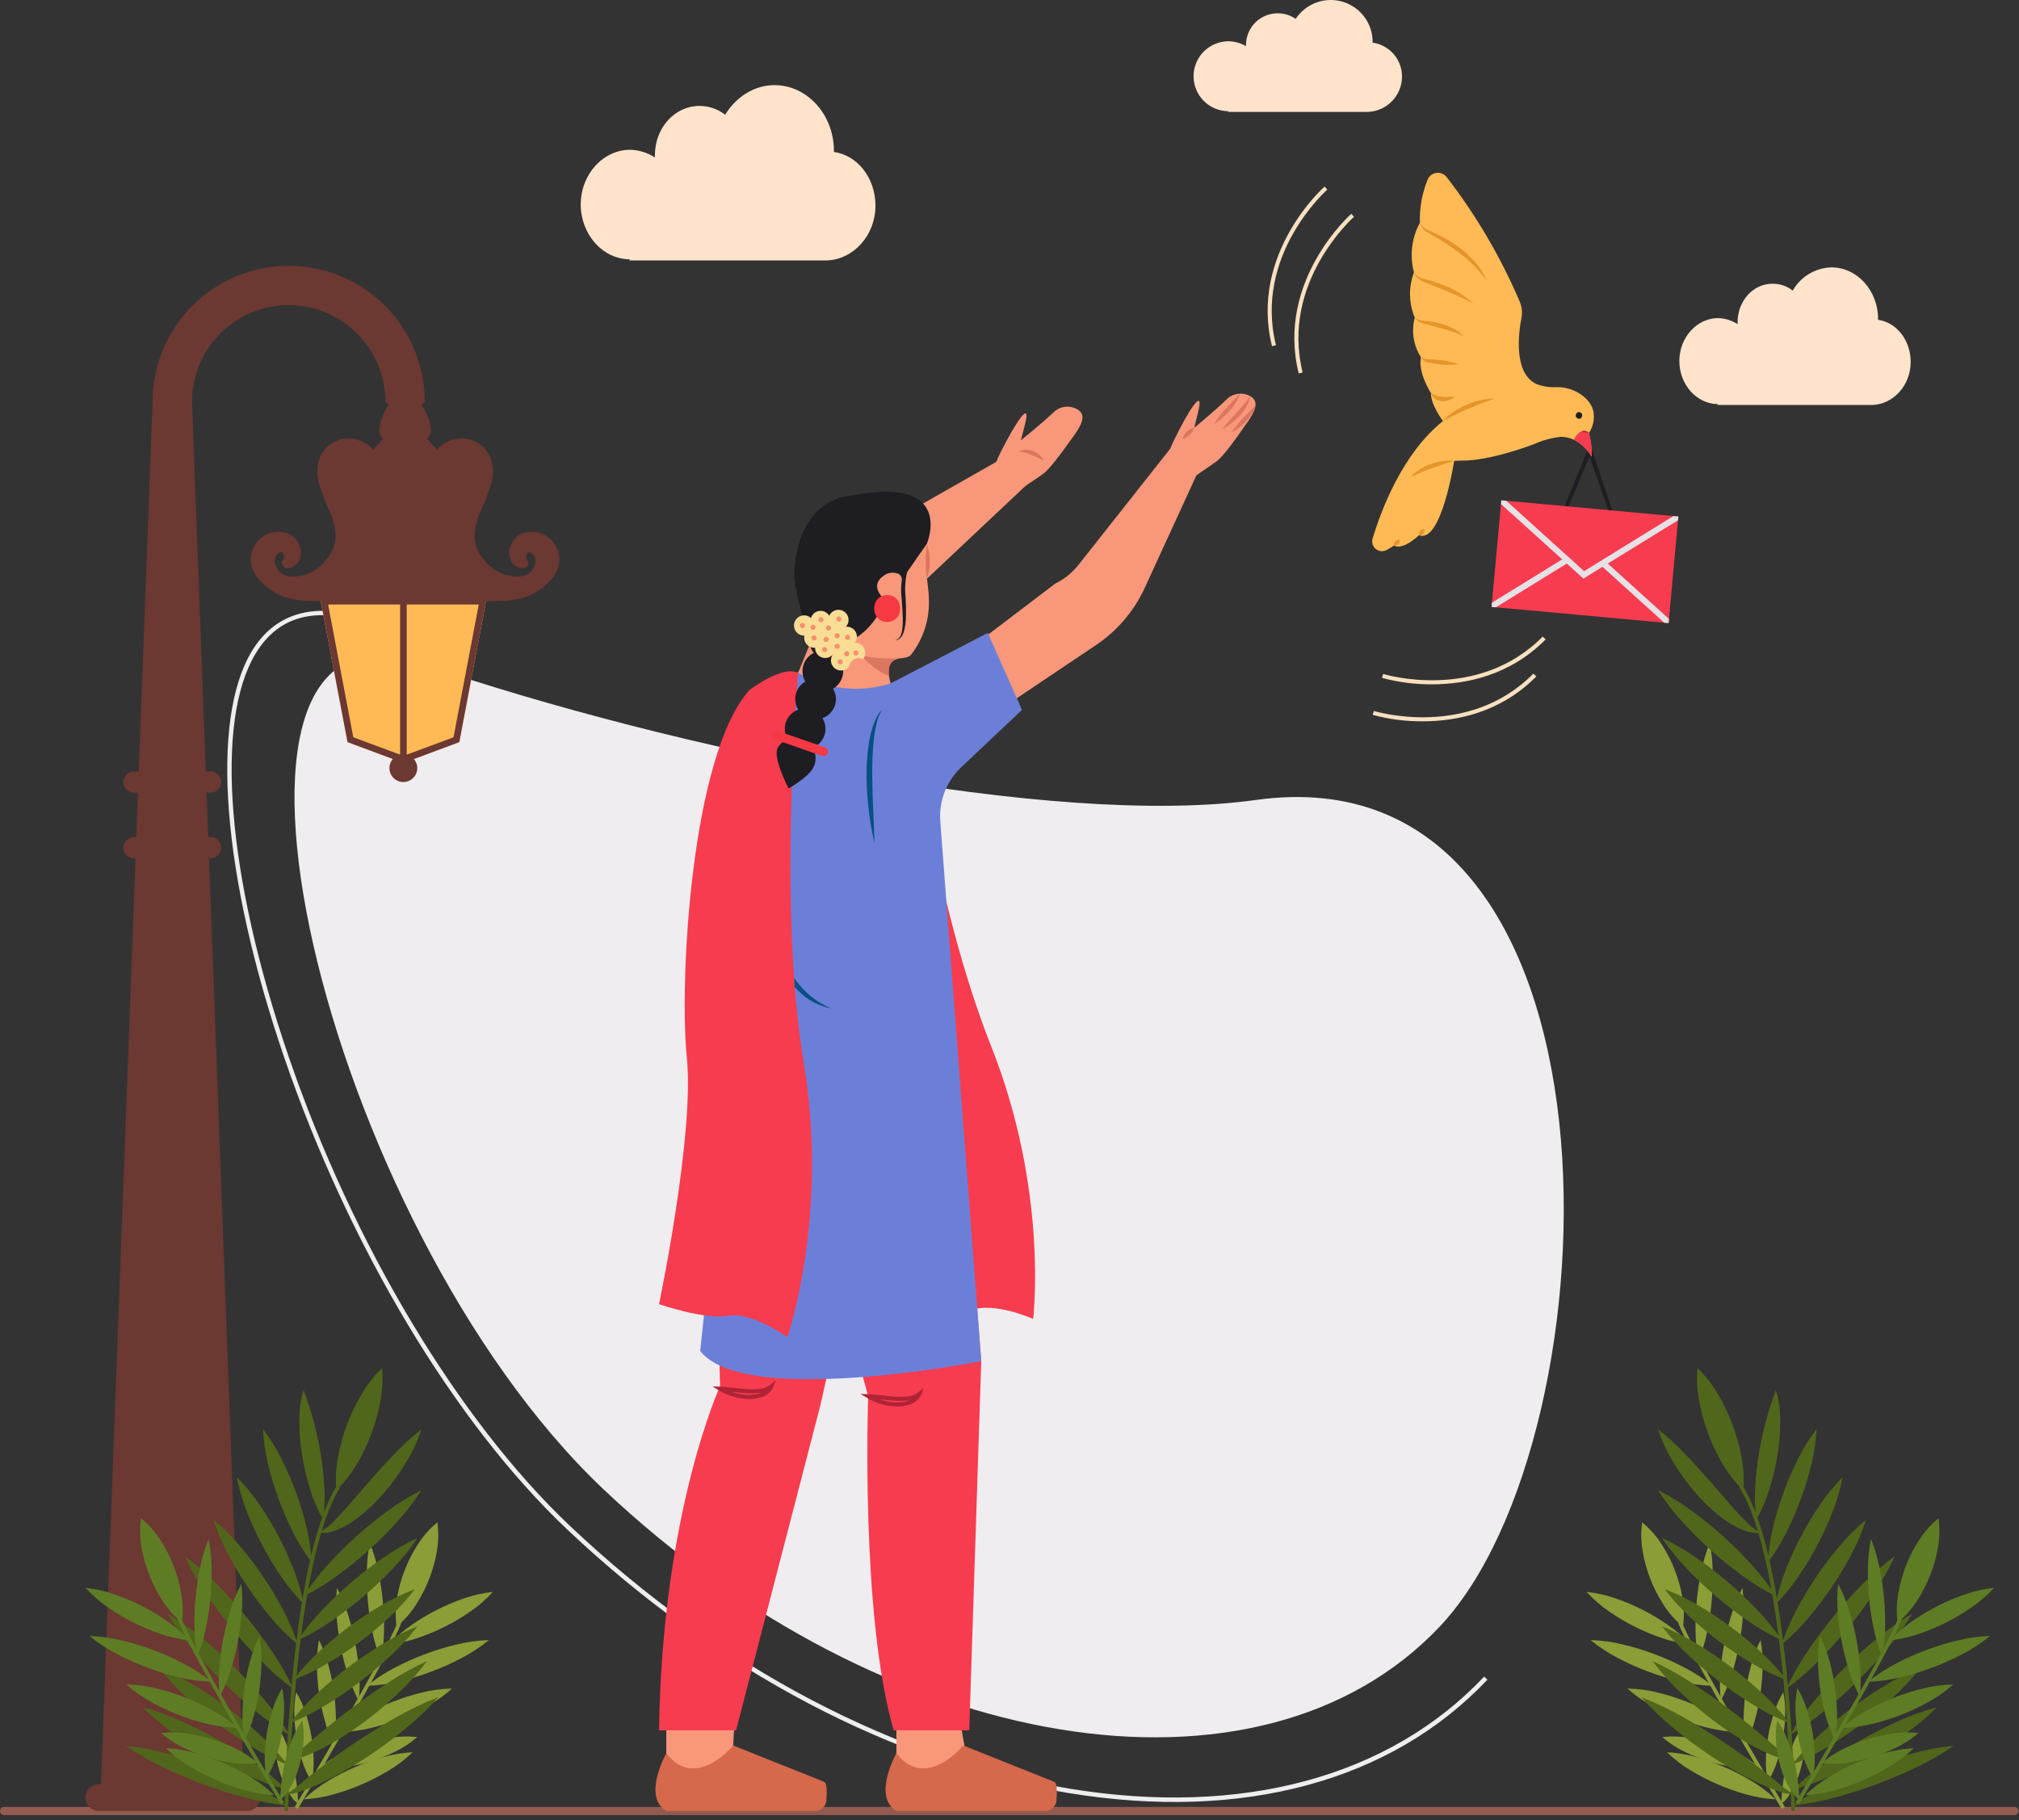 <?xml version="1.0" encoding="UTF-8" standalone="no"?>
<svg
   width="376"
   height="339"
   viewBox="0 0 376 339"
   fill="none"
   version="1.1"
   id="svg332"
   sodipodi:docname="form.svg"
   inkscape:version="1.2.2 (b0a8486541, 2022-12-01)"
   xmlns:inkscape="http://www.inkscape.org/namespaces/inkscape"
   xmlns:sodipodi="http://sodipodi.sourceforge.net/DTD/sodipodi-0.dtd"
   xmlns="http://www.w3.org/2000/svg"
   xmlns:svg="http://www.w3.org/2000/svg">
  <rect x="0" y="0" width="376" height="339" fill="#333333" stroke="none"/>
  <defs
     id="defs336" />
  <sodipodi:namedview
     id="namedview334"
     pagecolor="#ffffff"
     bordercolor="#000000"
     borderopacity="0.25"
     inkscape:showpageshadow="2"
     inkscape:pageopacity="0.0"
     inkscape:pagecheckerboard="0"
     inkscape:deskcolor="#d1d1d1"
     showgrid="false"
     inkscape:zoom="1.5339233"
     inkscape:cx="187.75385"
     inkscape:cy="152.22404"
     inkscape:window-width="1366"
     inkscape:window-height="699"
     inkscape:window-x="0"
     inkscape:window-y="32"
     inkscape:window-maximized="1"
     inkscape:current-layer="svg332" />
  <path
     d="M 268.126,302.97 C 301.65,267.492 305.332,139.048 233.872,149.007 196.256,154.25 125.726,139.73 78.217,123.521 32.021,107.76 60.03,227.93 112.472,277.484 c 52.442,49.553 122.131,60.964 155.654,25.486 z"
     fill="#efedef"
     id="path2" />
  <path
     d="M 277.005,312.862 C 259.122,331.788 231.434,339.291 199.043,333.986 166.711,328.693 133.55,311.268 105.667,284.92 84.704,265.112 64.984,232.219 52.918,196.935 41.391,163.227 39.084,134.244 46.897,121.296 c 4.368,-7.238 11.842,-9.3 21.615,-5.966 l -0.27,0.789 c -9.49,-3.237 -16.431,-1.351 -20.63,5.608 -7.69,12.743 -5.354,41.458 6.096,74.938 12.024,35.163 31.662,67.928 52.532,87.649 27.763,26.234 60.769,43.582 92.937,48.849 32.11,5.258 59.534,-2.156 77.222,-20.874 z"
     fill="#efedef"
     id="path4" />
  <path
     fill-rule="evenodd"
     clip-rule="evenodd"
     d="m 228.661,20.843 h 26.053 c 1.699,-0.054 3.31,-0.762 4.5,-1.975 1.189,-1.214 1.864,-2.839 1.883,-4.538 0.023,-1.548 -0.521,-3.051 -1.528,-4.226 -1.008,-1.175 -2.41,-1.942 -3.943,-2.157 V 7.816 c 0.002,-1.68 -0.538,-3.317 -1.54,-4.666 -1.003,-1.349 -2.414,-2.338 -4.023,-2.821 -1.61,-0.483 -3.332,-0.433 -4.912,0.141 -1.579,0.574 -2.931,1.643 -3.854,3.047 -0.883,-0.609 -1.915,-0.965 -2.986,-1.031 -1.07,-0.066 -2.138,0.161 -3.089,0.657 -0.951,0.496 -1.749,1.241 -2.309,2.156 -0.559,0.915 -0.858,1.965 -0.865,3.038 v 0.261 c -0.991,-0.575 -2.111,-0.888 -3.256,-0.912 -1.728,0 -3.385,0.686 -4.606,1.908 -1.222,1.222 -1.908,2.878 -1.908,4.606 0,1.727 0.686,3.384 1.908,4.606 1.221,1.222 2.878,1.908 4.606,1.908 z"
     fill="#ffe3cb"
     id="path6" />
  <path
     fill-rule="evenodd"
     clip-rule="evenodd"
     d="m 319.831,75.427 h 28.914 c 3.903,-0.16 7.084,-3.684 7.084,-8.008 0,-4.004 -2.602,-7.368 -6.072,-7.848 v -0.16 c 0,-5.286 -3.903,-9.61 -8.674,-9.61 -1.475,0.04 -2.915,0.458 -4.181,1.216 -1.266,0.757 -2.316,1.828 -3.048,3.109 -1.072,-0.84 -2.397,-1.292 -3.759,-1.281 -3.614,0 -6.506,3.203 -6.506,7.208 v 0.32 c -1.078,-0.7 -2.329,-1.088 -3.614,-1.121 -3.903,0 -7.229,3.524 -7.229,8.008 0,4.325 3.181,8.008 7.229,8.008 z"
     fill="#ffe3cb"
     id="path8" />
  <path
     fill-rule="evenodd"
     clip-rule="evenodd"
     d="m 117.175,48.508 h 36.838 c 4.973,-0.204 9.025,-4.693 9.025,-10.203 0,-5.101 -3.316,-9.387 -7.736,-9.999 v -0.204 c 0,-6.734 -4.973,-12.244 -11.051,-12.244 -3.868,0 -7.184,2.245 -9.21,5.51 -1.365,-1.07 -3.054,-1.646 -4.789,-1.633 -4.604,0 -8.288,4.081 -8.288,9.183 v 0.408 c -1.374,-0.891 -2.967,-1.386 -4.605,-1.428 -4.973,0 -9.209,4.489 -9.209,10.203 0,5.51 4.052,10.203 9.209,10.203 z"
     fill="#ffe3cb"
     id="path10" />
  <path
     d="m 0.758,338.08 h 374.413 c 0.201,0 0.394,-0.08 0.536,-0.222 0.142,-0.142 0.222,-0.335 0.222,-0.536 0,-0.201 -0.08,-0.394 -0.222,-0.536 -0.142,-0.143 -0.335,-0.223 -0.536,-0.223 H 0.758 c -0.201,0 -0.394,0.08 -0.536,0.223 C 0.08,336.928 0,337.121 0,337.322 c 0,0.201 0.08,0.394 0.222,0.536 0.142,0.142 0.335,0.222 0.536,0.222 z"
     fill="#935b50"
     id="path12" />
  <path
     d="m 305.575,111.622 c -0.703,-2.34 -1.456,-4.662 -2.184,-6.994 l -2.268,-6.965 c -0.754,-2.322 -1.554,-4.629 -2.329,-6.944 l -2.354,-6.936 -0.344,-1.013 -0.403,0.989 c -1.673,4.107 -3.393,8.195 -5.026,12.319 -1.649,4.117 -3.28,8.242 -4.838,12.397 1.852,-4.033 3.632,-8.095 5.395,-12.165 1.778,-4.064 3.469,-8.163 5.207,-12.243 l -0.746,-0.024 2.402,6.919 c 0.811,2.303 1.596,4.614 2.428,6.91 l 2.488,6.89 c 0.857,2.287 1.69,4.582 2.572,6.86 z"
     fill="#1e1d22"
     id="path14" />
  <path
     d="m 312.499,96.905 -1.683,18.376 -0.064,0.694 -0.008,0.088 -0.067,-0.006 -0.739,-0.067 -31.359,-2.872 -0.739,-0.069 -0.066,-0.006 0.008,-0.088 0.064,-0.694 1.683,-18.376 0.064,-0.695 0.923,0.085 31.122,2.851 0.923,0.084 z"
     fill="#f73c4f"
     id="path16" />
  <path
     d="m 279.593,93.191 -0.064,0.695 11.397,10.309 -13.08,8.067 -0.064,0.694 0.058,0.094 0.739,0.069 13.206,-8.149 3.095,2.801 3.552,-2.192 11.507,10.412 0.739,0.067 0.074,-0.082 0.064,-0.694 -11.396,-10.309 13.079,-8.067 0.064,-0.695 -0.923,-0.084 -16.632,10.258 -14.491,-13.109 z"
     fill="#e5e1e5"
     id="path18" />
  <path
     d="m 295.9,80.647 c 0.377,1.444 0.547,2.934 0.505,4.426 0,0 -1.938,-3.695 -5.702,-3.716 -1.413,0.158 -2.801,0.491 -4.132,0.99 -1.387,0.667 -9.336,3.513 -14.273,3.441 l -1.485,0.06 c 0,0 -2.387,15.492 -6.553,13.845 0,0 -3.001,2.905 -4.644,1.904 -0.446,0.31 -0.909,0.594 -1.388,0.85 -0.316,0.171 -0.677,0.244 -1.035,0.21 -0.358,-0.034 -0.698,-0.173 -0.978,-0.4 -0.279,-0.227 -0.484,-0.532 -0.591,-0.875 -0.106,-0.344 -0.108,-0.712 -0.005,-1.057 1.547,-5.166 5.491,-15.798 13.108,-21.896 0,0 -2.331,-3.106 -2.246,-5.227 0,0 -2.478,-3.811 -1.853,-6.654 -0.693,-1.083 -1.154,-2.298 -1.353,-3.568 -0.199,-1.27 -0.132,-2.568 0.197,-3.811 -1.12,-2.688 -1.173,-5.701 -0.148,-8.427 -0.828,-3.108 -0.434,-6.415 1.102,-9.242 -0.086,-2.766 0.41,-5.519 1.456,-8.082 0.145,-0.328 0.372,-0.612 0.659,-0.826 0.288,-0.214 0.626,-0.349 0.981,-0.393 0.355,-0.044 0.716,0.005 1.047,0.143 0.33,0.137 0.62,0.358 0.84,0.641 5.518,7.138 10.101,14.954 13.636,23.255 0.385,0.93 0.49,1.953 0.302,2.942 -0.586,3.083 -1.452,10.289 2.728,12.327 1.179,0.469 2.447,0.676 3.714,0.608 3.488,-0.1 6.483,2.188 6.95,4.499 0.266,1.403 -0.036,2.853 -0.839,4.033 z"
     fill="#ffba55"
     id="path20" />
  <path
     d="m 296.405,85.073 c -0.763,-1.366 -1.919,-2.471 -3.318,-3.172 0,0 1.105,-2.512 2.813,-1.254 0.421,1.435 0.592,2.933 0.505,4.426 z"
     fill="#f73c4f"
     id="path22" />
  <path
     d="m 294.055,78.008 c -0.162,-0.006 -0.316,-0.074 -0.428,-0.191 -0.113,-0.117 -0.176,-0.272 -0.176,-0.434 0,-0.162 0.063,-0.318 0.176,-0.435 0.113,-0.117 0.266,-0.185 0.428,-0.191 0.162,0.006 0.316,0.074 0.428,0.191 0.113,0.117 0.176,0.272 0.176,0.435 0,0.162 -0.063,0.318 -0.176,0.434 -0.113,0.117 -0.266,0.185 -0.428,0.191 z"
     fill="#1e1d22"
     id="path24" />
  <path
     d="m 295.9,80.647 c -0.17,-0.215 -0.414,-0.36 -0.684,-0.405 -0.271,-0.045 -0.548,0.012 -0.779,0.161 0.271,0.057 0.5,0.056 0.732,0.113 0.238,0.025 0.459,0.095 0.73,0.132 z"
     fill="#b02336"
     id="path26" />
  <path
     d="m 278.273,74.242 c -0.892,-0.001 -1.78,0.108 -2.645,0.325 -0.868,0.205 -1.716,0.486 -2.535,0.838 -0.821,0.35 -1.608,0.778 -2.348,1.278 -0.745,0.491 -1.424,1.078 -2.018,1.745 0.804,-0.395 1.553,-0.826 2.337,-1.197 0.777,-0.379 1.554,-0.75 2.35,-1.08 1.581,-0.693 3.197,-1.282 4.859,-1.909 z"
     fill="#e6952a"
     id="path28" />
  <path
     d="m 270.813,85.848 c -0.743,-0.09 -1.496,-0.073 -2.234,0.05 -0.739,0.111 -1.465,0.296 -2.168,0.552 -1.423,0.487 -2.704,1.315 -3.732,2.413 0.699,-0.282 1.342,-0.602 2.011,-0.87 0.663,-0.276 1.323,-0.546 1.999,-0.78 1.341,-0.5 2.706,-0.907 4.124,-1.365 z"
     fill="#e6952a"
     id="path30" />
  <path
     d="m 264.26,99.692 c 0.153,0.028 0.31,0.016 0.455,-0.036 0.146,-0.052 0.276,-0.141 0.377,-0.258 0.098,-0.118 0.164,-0.26 0.192,-0.411 0.028,-0.151 0.016,-0.307 -0.034,-0.452 -0.147,-0.004 -0.292,0.025 -0.427,0.084 -0.134,0.059 -0.254,0.146 -0.352,0.256 -0.089,0.114 -0.154,0.246 -0.191,0.387 -0.036,0.141 -0.043,0.288 -0.02,0.431 z"
     fill="#e6952a"
     id="path32" />
  <path
     d="m 259.616,101.596 c 0.147,0.033 0.299,0.029 0.444,-0.012 0.144,-0.041 0.276,-0.118 0.382,-0.224 0.106,-0.109 0.18,-0.244 0.216,-0.391 0.037,-0.148 0.034,-0.302 -0.008,-0.447 -0.144,-0.015 -0.289,0.002 -0.425,0.049 -0.136,0.047 -0.26,0.123 -0.364,0.223 -0.098,0.107 -0.171,0.234 -0.213,0.373 -0.043,0.139 -0.053,0.285 -0.032,0.429 z"
     fill="#e6952a"
     id="path34" />
  <path
     d="m 266.481,73.201 c 0.121,0.435 0.393,0.813 0.767,1.065 0.377,0.265 0.819,0.422 1.279,0.455 0.436,0.032 0.874,-0.023 1.288,-0.162 0.414,-0.139 0.796,-0.36 1.124,-0.648 -0.869,-0.024 -1.623,0.067 -2.349,0.001 -0.751,-0.055 -1.477,-0.299 -2.109,-0.71 z"
     fill="#e6952a"
     id="path36" />
  <path
     d="m 264.628,66.547 c 0.163,0.283 0.393,0.523 0.669,0.699 0.275,0.176 0.59,0.282 0.915,0.31 0.596,0.132 1.198,0.217 1.801,0.293 1.211,0.155 2.436,0.156 3.646,9e-4 -1.151,-0.417 -2.349,-0.689 -3.568,-0.809 -0.599,-0.059 -1.2,-0.109 -1.806,-0.112 -0.284,0.012 -0.569,-0.007 -0.849,-0.055 -0.29,-0.047 -0.567,-0.158 -0.808,-0.326 z"
     fill="#e6952a"
     id="path38" />
  <path
     d="m 263.472,59.168 c 0.236,0.36 0.562,0.653 0.945,0.85 0.385,0.179 0.79,0.311 1.207,0.395 0.783,0.206 1.566,0.397 2.339,0.611 0.778,0.2 1.544,0.428 2.304,0.673 0.77,0.246 1.518,0.553 2.24,0.917 -0.553,-0.635 -1.233,-1.147 -1.996,-1.502 -0.748,-0.368 -1.531,-0.661 -2.337,-0.872 -0.801,-0.211 -1.616,-0.361 -2.439,-0.449 -0.394,-0.02 -0.787,-0.068 -1.175,-0.143 -0.388,-0.094 -0.756,-0.257 -1.088,-0.48 z"
     fill="#e6952a"
     id="path40" />
  <path
     d="m 263.324,50.741 c 0.187,0.522 0.527,0.976 0.975,1.304 0.23,0.163 0.48,0.297 0.744,0.398 l 0.731,0.295 2.909,1.19 c 0.968,0.395 1.925,0.812 2.878,1.239 0.948,0.439 1.897,0.878 2.836,1.385 -1.567,-1.462 -3.401,-2.608 -5.403,-3.373 -0.984,-0.406 -1.992,-0.752 -3.017,-1.038 -0.257,-0.068 -0.512,-0.142 -0.772,-0.202 -0.243,-0.05 -0.479,-0.128 -0.703,-0.233 -0.468,-0.216 -0.873,-0.548 -1.178,-0.964 z"
     fill="#e6952a"
     id="path42" />
  <path
     d="m 264.425,41.5 c 0.216,0.697 0.663,1.3 1.268,1.708 l 1.82,1.046 c 1.185,0.712 2.353,1.447 3.459,2.264 2.263,1.586 4.261,3.521 5.919,5.731 -0.561,-1.302 -1.334,-2.501 -2.287,-3.551 -0.947,-1.056 -2.005,-2.008 -3.156,-2.838 -1.146,-0.827 -2.363,-1.551 -3.637,-2.164 -0.622,-0.311 -1.312,-0.575 -1.919,-0.831 -0.617,-0.294 -1.129,-0.771 -1.467,-1.366 z"
     fill="#e6952a"
     id="path44" />
  <path
     d="m 169.326,131.1 c 0,0 4.498,36.671 15.253,63.765 10.756,27.094 7.824,50.803 7.824,50.803 0,0 -7.311,-3.288 -11.632,-1.595 -4.321,1.694 -13.026,0.589 -13.026,0.589 0,0 -0.171,-32.37 -4.577,-45.94 -4.405,-13.57 -10.006,-66.459 -1.438,-70.182 2.483,0.994 5.018,1.849 7.596,2.56 z"
     fill="#f73c4f"
     id="path46" />
  <path
     d="m 124.086,318.538 v 11.557 l 12.125,1.072 0.494,-9.024 z"
     fill="#f9977a"
     id="path48" />
  <path
     d="m 166.939,318.538 v 11.557 h 13.551 l -1.441,-8.098 z"
     fill="#f9977a"
     id="path50" />
  <path
     d="m 137.922,191.205 c 0,0 -5.311,18.728 -3.821,66.989 0,0 -10.807,23.482 -11.366,64.106 h 14.348 l 15.653,-60.376 4.286,-19.008 4.659,17.144 c 0,0 -1.491,40.81 4.752,62.24 h 14.069 l 2.236,-68.762 -4.705,-60.376 z"
     fill="#f73c4f"
     id="path52" />
  <path
     d="m 167.035,261.979 c 0.756,0.01 1.508,-0.098 2.231,-0.318 0.49,-0.123 0.947,-0.352 1.34,-0.669 0.392,-0.318 0.711,-0.718 0.934,-1.171 l 0.495,-1.322 -1.091,0.896 c -0.595,0.427 -1.298,0.677 -2.029,0.721 -0.762,0.073 -1.529,0.083 -2.292,0.029 -0.78,-0.063 -1.581,-0.134 -2.392,-0.231 l -0.515,-0.06 c -0.65,-0.076 -1.323,-0.155 -2.025,-0.173 l -1.428,-0.036 1.222,0.739 c 1.527,0.917 3.249,1.459 5.026,1.581 0.179,0.01 0.353,0.015 0.524,0.014 z m 2.357,-1.17 c -0.129,0.053 -0.25,0.096 -0.355,0.129 -0.803,0.238 -1.642,0.33 -2.478,0.271 -0.96,-0.071 -1.906,-0.269 -2.815,-0.588 l 0.4,0.046 c 0.817,0.098 1.627,0.17 2.43,0.234 0.813,0.057 1.628,0.045 2.439,-0.034 0.126,-0.018 0.252,-0.036 0.379,-0.058 z"
     fill="#b02336"
     id="path54" />
  <path
     d="m 139.456,260.587 c 0.756,0.009 1.508,-0.098 2.23,-0.319 0.494,-0.115 0.954,-0.341 1.348,-0.66 0.394,-0.318 0.711,-0.722 0.927,-1.18 l 0.495,-1.321 -1.091,0.895 c -0.596,0.424 -1.299,0.674 -2.029,0.721 -0.762,0.072 -1.529,0.082 -2.293,0.03 -0.78,-0.064 -1.581,-0.134 -2.391,-0.232 l -0.515,-0.059 c -0.65,-0.077 -1.323,-0.155 -2.025,-0.174 l -1.428,-0.036 1.222,0.74 c 1.527,0.916 3.249,1.458 5.025,1.581 0.179,0.009 0.354,0.014 0.525,0.014 z m 2.355,-1.169 c -0.128,0.052 -0.249,0.094 -0.354,0.128 -0.802,0.238 -1.642,0.33 -2.477,0.271 -0.96,-0.072 -1.907,-0.269 -2.815,-0.589 l 0.4,0.046 c 0.817,0.098 1.627,0.17 2.43,0.235 0.812,0.057 1.628,0.045 2.438,-0.034 0.126,-0.017 0.252,-0.037 0.378,-0.057 z"
     fill="#b02336"
     id="path56" />
  <path
     d="m 146.773,205.647 c 0.41,3.229 0.941,6.43 1.509,9.619 0.591,3.185 1.255,6.352 2.041,9.486 0.788,3.136 1.734,6.223 2.792,9.276 1.112,3.043 2.417,6.012 3.907,8.888 -1.861,-2.688 -3.43,-5.567 -4.683,-8.587 -1.223,-3.034 -2.242,-6.146 -3.049,-9.316 -0.782,-3.171 -1.392,-6.381 -1.826,-9.618 -0.448,-3.23 -0.678,-6.487 -0.691,-9.748 z"
     fill="#5e7c24"
     id="path58" />
  <path
     d="m 143.605,216.269 c 1.079,1.375 1.951,2.8 2.9,4.166 0.467,0.686 0.931,1.369 1.442,2.012 0.506,0.668 1.079,1.283 1.709,1.835 -0.868,-0.209 -1.666,-0.644 -2.312,-1.262 -0.658,-0.584 -1.236,-1.251 -1.721,-1.986 -0.488,-0.718 -0.906,-1.482 -1.248,-2.28 -0.358,-0.794 -0.617,-1.628 -0.77,-2.485 z"
     fill="#5e7c24"
     id="path60" />
  <path
     d="m 124.086,337.321 h 27.689 c 0.298,0 0.593,-0.062 0.866,-0.183 0.272,-0.121 0.516,-0.298 0.716,-0.519 0.2,-0.221 0.351,-0.482 0.444,-0.765 0.093,-0.283 0.126,-0.583 0.096,-0.88 0,0 0.309,-2.796 -0.427,-3.09 l -16.919,-6.759 c 0,0 -7.033,8.574 -12.465,1.427 0,0 -4.55,8.107 0,10.769 z"
     fill="#d6694b"
     id="path62" />
  <path
     d="m 166.939,337.321 h 27.689 c 0.298,0 0.593,-0.062 0.865,-0.183 0.273,-0.121 0.517,-0.298 0.717,-0.519 0.2,-0.221 0.351,-0.482 0.444,-0.765 0.093,-0.283 0.126,-0.583 0.096,-0.88 0,0 0.309,-2.796 -0.427,-3.09 l -16.919,-6.759 c 0,0 -7.033,8.574 -12.465,1.427 0,0 -4.55,8.107 0,10.769 z"
     fill="#d6694b"
     id="path64" />
  <path
     d="m 216.747,90.15 c 0,0 -0.775,-2.711 1.955,-8.297 2.729,-5.587 5.472,-9.692 4.498,-5.419 l -0.796,3.244 c 0,0 3.867,-3.168 6.005,-5.257 0.559,-0.563 1.283,-0.932 2.067,-1.052 0.784,-0.12 1.586,0.014 2.287,0.384 1.3,0.722 1.642,1.863 -0.35,4.74 -2.978,4.303 -4.674,6.491 -5.72,7.338 -0.363,0.293 -4.54,3.151 -4.54,3.151 z"
     fill="#f9977a"
     id="path66" />
  <path
     d="m 220.222,81.778 c 0.122,-0.522 0.395,-0.996 0.787,-1.363 0.374,-0.388 0.863,-0.646 1.395,-0.737 -0.167,0.499 -0.455,0.948 -0.838,1.309 -0.371,0.377 -0.834,0.649 -1.344,0.79 z"
     fill="#dd765e"
     id="path68" />
  <path
     d="m 226.073,78.954 c 0.687,-1.037 1.455,-2.018 2.298,-2.933 0.825,-0.916 1.65,-1.789 2.543,-2.696 -0.176,0.614 -0.447,1.197 -0.802,1.728 -0.341,0.53 -0.724,1.032 -1.145,1.501 -0.419,0.467 -0.869,0.904 -1.347,1.311 -0.476,0.416 -0.995,0.782 -1.547,1.09 z"
     fill="#dd765e"
     id="path70" />
  <path
     d="m 227.619,79.959 c 0.838,-1.112 1.766,-2.08 2.658,-3.076 0.458,-0.487 0.892,-0.989 1.321,-1.493 0.443,-0.504 0.834,-1.052 1.165,-1.636 -0.043,0.709 -0.268,1.394 -0.652,1.991 -0.353,0.602 -0.769,1.163 -1.242,1.675 -0.467,0.509 -0.973,0.98 -1.513,1.41 -0.536,0.438 -1.119,0.817 -1.737,1.129 z"
     fill="#dd765e"
     id="path72" />
  <path
     d="m 229.28,80.547 c 0.67,-0.916 1.398,-1.788 2.181,-2.61 l 1.149,-1.217 c 0.386,-0.406 0.769,-0.813 1.203,-1.218 -0.343,1.119 -0.948,2.14 -1.765,2.978 -0.778,0.864 -1.718,1.567 -2.768,2.067 z"
     fill="#dd765e"
     id="path74" />
  <path
     d="m 176.553,123.882 19.969,-15.184 c 1.693,-0.828 3.178,-2.027 4.346,-3.506 l 17.047,-21.591 4.904,4.913 -9.622,20.964 c -1.983,4.32 -5.121,8.009 -9.067,10.66 l -19.255,12.932 z"
     fill="#f9977a"
     id="path76" />
  <path
     d="m 184.355,92.418 c 0,0 -0.745,-2.719 2.044,-8.276 2.789,-5.557 5.576,-9.633 4.556,-5.37 l -0.831,3.236 c 0,0 3.901,-3.126 6.062,-5.192 0.564,-0.557 1.293,-0.918 2.078,-1.03 0.785,-0.112 1.585,0.031 2.283,0.408 1.291,0.736 1.621,1.881 -0.401,4.736 -3.025,4.271 -4.744,6.44 -5.799,7.276 -0.366,0.29 -4.573,3.102 -4.573,3.102 z"
     fill="#f9977a"
     id="path78" />
  <path
     d="m 156.965,133.487 9.186,-18.882 c 0.678,-1.758 3.679,-4.18 5.051,-5.472 l 20.027,-18.86 -5.321,-4.458 -20.048,11.408 c -4.132,2.351 -7.535,5.798 -9.832,9.961 l -7.391,18.147 z"
     fill="#f9977a"
     id="path80" />
  <path
     d="m 194.4,85.815 c -0.199,-0.407 -0.481,-0.767 -0.829,-1.057 -0.343,-0.297 -0.732,-0.538 -1.151,-0.713 -0.425,-0.177 -0.881,-0.271 -1.342,-0.277 -0.459,-0.013 -0.914,0.095 -1.318,0.313 0.45,0.101 0.851,0.155 1.241,0.273 0.386,0.106 0.764,0.237 1.132,0.392 0.746,0.299 1.453,0.684 2.267,1.069 z"
     fill="#dd765e"
     id="path82" />
  <path
     d="m 148.637,125.331 c -0.406,-0.541 4.658,-2.05 4.845,-6.895 0.279,-7.25 -2.795,-17.423 -2.795,-17.423 h 21.895 c 0.206,1.827 0.206,3.671 0,5.497 -0.308,1.85 2.373,8.38 -2.844,15.356 -0.445,0.595 -1.323,0.672 -2.063,0.748 -1.181,0.121 -2.975,0.891 -1.801,4.674 0,0 -9.97,7.733 -17.237,-1.957 z"
     fill="#f9977a"
     id="path84" />
  <path
     d="m 143.217,127.175 5.42,-1.844 c 2.572,1.525 5.438,2.488 8.409,2.825 2.971,0.337 5.979,0.041 8.828,-0.868 l 18.082,-9.4 6.369,14.338 -11.315,10.683 c -1.354,1.279 -2.407,2.843 -3.082,4.579 -0.674,1.736 -0.954,3.601 -0.819,5.459 l 7.629,100.591 c 0,0 -44.236,8.712 -52.342,-1.91 0,0 9.203,-84.462 6.687,-94.525 0,0 -3.78,-13.822 0.671,-24.783 0.488,-1.199 1.229,-2.279 2.171,-3.167 0.943,-0.888 2.065,-1.562 3.292,-1.978 z"
     fill="#6c7fd8"
     id="path86" />
  <path
     d="m 150.691,120.11 c 0,0 9.477,2.961 14.228,-8.293 0,0 -3.386,-2.581 -0.229,-4.668 0.338,-0.231 0.723,-0.384 1.128,-0.446 0.405,-0.062 0.819,-0.032 1.21,0.087 0.273,0.054 0.517,0.205 0.687,0.425 0.169,0.221 0.251,0.496 0.232,0.773 l 4.662,-6.711 c 0,0 5.434,-12.775 -14,-8.971 0,0 -9.553,0.1 -10.632,13.482 -0.115,1.503 0.007,3.016 0.363,4.481 z"
     fill="#1e1d22"
     id="path88" />
  <path
     d="m 138.481,132.226 c -0.553,0.889 -0.926,1.877 -1.098,2.91 -0.217,1.017 -0.377,2.046 -0.481,3.082 -0.199,2.076 -0.238,4.168 -0.242,6.26 0.013,2.094 0.082,4.192 0.172,6.294 0.09,2.103 0.206,4.208 0.251,6.331 -0.243,-1.032 -0.418,-2.076 -0.63,-3.117 -0.192,-1.043 -0.314,-2.096 -0.451,-3.148 -0.25,-2.11 -0.386,-4.232 -0.408,-6.357 -0.013,-2.135 0.15,-4.268 0.487,-6.377 0.112,-0.525 0.205,-1.052 0.334,-1.573 0.157,-0.516 0.27,-1.038 0.47,-1.541 0.182,-0.506 0.399,-0.999 0.648,-1.475 0.235,-0.484 0.556,-0.921 0.948,-1.289 z"
     fill="#e6952a"
     id="path90" />
  <path
     d="m 164.258,132.226 c -0.553,0.889 -0.926,1.877 -1.098,2.91 -0.217,1.018 -0.377,2.046 -0.481,3.082 -0.199,2.076 -0.238,4.168 -0.242,6.26 0.013,2.094 0.082,4.192 0.172,6.294 0.09,2.103 0.206,4.208 0.251,6.331 -0.243,-1.032 -0.418,-2.076 -0.63,-3.117 -0.192,-1.043 -0.314,-2.096 -0.451,-3.148 -0.25,-2.11 -0.386,-4.232 -0.408,-6.357 -0.013,-2.135 0.15,-4.268 0.487,-6.377 0.112,-0.525 0.205,-1.052 0.334,-1.573 0.157,-0.516 0.27,-1.038 0.47,-1.541 0.182,-0.506 0.399,-0.999 0.648,-1.475 0.235,-0.484 0.556,-0.921 0.948,-1.289 z"
     fill="#065082"
     id="path92" />
  <path
     d="m 141.254,168.604 c 0.671,1.948 1.434,3.846 2.236,5.715 0.799,1.862 1.718,3.669 2.751,5.412 0.508,0.867 1.067,1.705 1.673,2.507 0.592,0.808 1.244,1.57 1.952,2.279 1.409,1.457 3.122,2.585 5.017,3.306 -2.08,-0.347 -4.017,-1.282 -5.582,-2.695 -1.575,-1.395 -2.916,-3.031 -3.974,-4.849 -1.058,-1.793 -1.933,-3.688 -2.609,-5.657 -0.693,-1.951 -1.184,-3.967 -1.464,-6.018 z"
     fill="#065082"
     id="path94" />
  <path
     d="m 160.078,121.801 c 0,0 2.792,3.189 5.494,4.165 -0.369,-2.45 0.873,-3.148 1.877,-3.317 0,0 -5.643,0.207 -7.371,-0.848 z"
     fill="#dd765e"
     id="path96" />
  <path
     d="m 172.626,107.792 c 0.366,-1.015 0.547,-2.088 0.533,-3.167 0.024,-1.08 -0.156,-2.156 -0.533,-3.169 -0.159,1.048 -0.235,2.107 -0.225,3.167 -0.017,1.061 0.058,2.121 0.225,3.169 z"
     fill="#dd765e"
     id="path98" />
  <path
     d="m 148.637,125.331 c 0,0 -3.803,43.688 1.019,72.437 4.823,28.75 -3.025,51.312 -3.025,51.312 0,0 -6.456,-4.75 -11.037,-4.003 -4.581,0.748 -12.859,-2.161 -12.859,-2.161 0,0 6.634,-31.683 5.178,-45.876 -1.456,-14.193 0.787,-56.354 11.645,-68.5 0,0 6.064,-4.689 9.079,-3.209 z"
     fill="#f73c4f"
     id="path100" />
  <path
     d="m 154.511,123.033 c -2.092,0 -3.788,-1.696 -3.788,-3.788 0,-2.092 1.696,-3.788 3.788,-3.788 2.092,0 3.788,1.696 3.788,3.788 0,2.092 -1.696,3.788 -3.788,3.788 z"
     fill="#1e1d22"
     id="path102" />
  <path
     d="m 153.236,128.799 c -2.092,0 -3.788,-1.696 -3.788,-3.788 0,-2.092 1.696,-3.788 3.788,-3.788 2.092,0 3.789,1.696 3.789,3.788 0,2.092 -1.697,3.788 -3.789,3.788 z"
     fill="#1e1d22"
     id="path104" />
  <path
     d="m 151.888,133.999 c -2.092,0 -3.788,-1.696 -3.788,-3.788 0,-2.092 1.696,-3.788 3.788,-3.788 2.092,0 3.788,1.696 3.788,3.788 0,2.092 -1.696,3.788 -3.788,3.788 z"
     fill="#1e1d22"
     id="path106" />
  <path
     d="m 149.944,139.541 c -2.092,0 -3.788,-1.696 -3.788,-3.789 0,-2.092 1.696,-3.788 3.788,-3.788 2.093,0 3.789,1.696 3.789,3.788 0,2.093 -1.696,3.789 -3.789,3.789 z"
     fill="#1e1d22"
     id="path108" />
  <path
     d="m 146.866,146.857 c 0,0 3.364,-1.873 4.46,-3.655 0.526,-0.856 0.691,-1.886 0.458,-2.863 -0.233,-0.978 -0.844,-1.822 -1.7,-2.349 -0.856,-0.526 -1.886,-0.691 -2.863,-0.458 -0.978,0.233 -1.822,0.844 -2.349,1.7 -1.096,1.782 1.994,7.625 1.994,7.625 z"
     fill="#1e1d22"
     id="path110" />
  <path
     d="m 153.355,140.836 c 0.197,0 0.387,-0.07 0.538,-0.197 0.15,-0.127 0.251,-0.304 0.284,-0.498 0.033,-0.194 -0.004,-0.394 -0.104,-0.564 -0.101,-0.169 -0.258,-0.298 -0.444,-0.363 l -8.621,-3.007 c -0.209,-0.073 -0.438,-0.059 -0.637,0.037 -0.199,0.096 -0.352,0.267 -0.425,0.476 -0.072,0.209 -0.059,0.438 0.037,0.637 0.096,0.199 0.267,0.352 0.475,0.425 l 8.622,3.008 c 0.088,0.03 0.181,0.046 0.275,0.046 z"
     fill="#f73943"
     id="path112" />
  <path
     d="m 165.215,115.841 c -3.22,0 -3.226,-5.004 0,-5.004 3.219,0 3.225,5.004 0,5.004 z"
     fill="#f73943"
     id="path114" />
  <path
     d="m 160.74,122.763 c 0.223,-0.28 0.361,-0.617 0.398,-0.973 0.037,-0.356 -0.029,-0.715 -0.189,-1.035 -0.16,-0.319 -0.409,-0.586 -0.717,-0.769 -0.307,-0.183 -0.66,-0.274 -1.018,-0.263 0.217,-0.291 0.345,-0.639 0.368,-1.001 0.023,-0.363 -0.059,-0.724 -0.237,-1.041 -0.179,-0.316 -0.445,-0.574 -0.767,-0.742 -0.322,-0.168 -0.686,-0.239 -1.048,-0.204 0.028,-0.031 0.061,-0.057 0.087,-0.09 0.168,-0.209 0.289,-0.45 0.356,-0.709 0.067,-0.259 0.078,-0.529 0.032,-0.792 -0.045,-0.264 -0.146,-0.514 -0.296,-0.735 -0.15,-0.222 -0.345,-0.409 -0.573,-0.549 -0.228,-0.14 -0.483,-0.23 -0.748,-0.264 -0.265,-0.034 -0.534,-0.011 -0.79,0.067 -0.255,0.079 -0.491,0.21 -0.692,0.387 -0.201,0.176 -0.362,0.393 -0.472,0.637 -0.188,-0.313 -0.463,-0.564 -0.791,-0.723 -0.328,-0.159 -0.696,-0.218 -1.057,-0.171 -0.362,0.047 -0.702,0.198 -0.979,0.435 -0.277,0.237 -0.479,0.55 -0.581,0.9 -0.034,-0.031 -0.062,-0.066 -0.099,-0.095 -0.237,-0.19 -0.516,-0.319 -0.814,-0.377 -0.298,-0.059 -0.605,-0.044 -0.896,0.042 -0.291,0.086 -0.557,0.241 -0.775,0.452 -0.218,0.211 -0.382,0.472 -0.478,0.76 -0.096,0.288 -0.121,0.595 -0.072,0.894 0.048,0.3 0.168,0.584 0.35,0.827 0.181,0.243 0.419,0.439 0.692,0.57 0.274,0.132 0.575,0.196 0.878,0.186 -0.062,0.286 -0.056,0.582 0.017,0.865 0.073,0.284 0.212,0.546 0.405,0.765 0.193,0.22 0.435,0.392 0.706,0.501 0.272,0.109 0.565,0.153 0.856,0.128 -0.008,0.394 0.107,0.781 0.331,1.106 0.223,0.325 0.543,0.571 0.915,0.704 0.371,0.133 0.775,0.145 1.154,0.036 0.378,-0.11 0.713,-0.336 0.956,-0.647 -0.153,0.194 -0.266,0.417 -0.333,0.655 -0.067,0.238 -0.087,0.487 -0.058,0.733 0.03,0.245 0.107,0.483 0.228,0.699 0.121,0.215 0.283,0.405 0.477,0.558 0.194,0.153 0.417,0.267 0.655,0.334 0.238,0.067 0.487,0.086 0.733,0.057 0.245,-0.029 0.483,-0.106 0.699,-0.227 0.215,-0.121 0.405,-0.283 0.558,-0.478 0.043,-0.286 0.152,-0.559 0.319,-0.796 0.166,-0.237 0.386,-0.432 0.641,-0.569 0.256,-0.138 0.539,-0.213 0.829,-0.222 0.29,-0.008 0.577,0.052 0.84,0.174 z"
     fill="#f9dd95"
     id="path116" />
  <path
     d="m 149.433,116.992 c -0.266,0 -0.483,-0.217 -0.483,-0.483 0,-0.267 0.217,-0.483 0.483,-0.483 0.267,0 0.483,0.216 0.483,0.483 0,0.266 -0.216,0.483 -0.483,0.483 z"
     fill="#f4906e"
     id="path118" />
  <path
     d="m 152.887,115.909 c -0.267,0 -0.483,-0.216 -0.483,-0.483 0,-0.266 0.216,-0.483 0.483,-0.483 0.266,0 0.482,0.217 0.482,0.483 0,0.267 -0.216,0.483 -0.482,0.483 z"
     fill="#f4906e"
     id="path120" />
  <path
     d="m 151.598,119.311 c -0.267,0 -0.483,-0.216 -0.483,-0.483 0,-0.266 0.216,-0.483 0.483,-0.483 0.266,0 0.482,0.217 0.482,0.483 0,0.267 -0.216,0.483 -0.482,0.483 z"
     fill="#f4906e"
     id="path122" />
  <path
     d="m 151.412,117.321 c -0.267,0 -0.483,-0.216 -0.483,-0.483 0,-0.267 0.216,-0.483 0.483,-0.483 0.266,0 0.483,0.216 0.483,0.483 0,0.267 -0.217,0.483 -0.483,0.483 z"
     fill="#f4906e"
     id="path124" />
  <path
     d="m 154.286,117.459 c -0.267,0 -0.483,-0.216 -0.483,-0.482 0,-0.267 0.216,-0.483 0.483,-0.483 0.266,0 0.482,0.216 0.482,0.483 0,0.266 -0.216,0.482 -0.482,0.482 z"
     fill="#f4906e"
     id="path126" />
  <path
     d="m 156.223,115.78 c -0.267,0 -0.483,-0.216 -0.483,-0.482 0,-0.267 0.216,-0.483 0.483,-0.483 0.267,0 0.483,0.216 0.483,0.483 0,0.266 -0.216,0.482 -0.483,0.482 z"
     fill="#f4906e"
     id="path128" />
  <path
     d="m 157.844,119.2 c -0.267,0 -0.483,-0.216 -0.483,-0.483 0,-0.267 0.216,-0.483 0.483,-0.483 0.267,0 0.483,0.216 0.483,0.483 0,0.267 -0.216,0.483 -0.483,0.483 z"
     fill="#f4906e"
     id="path130" />
  <path
     d="m 155.903,118.9 c -0.267,0 -0.483,-0.216 -0.483,-0.483 0,-0.266 0.216,-0.482 0.483,-0.482 0.267,0 0.483,0.216 0.483,0.482 0,0.267 -0.216,0.483 -0.483,0.483 z"
     fill="#f4906e"
     id="path132" />
  <path
     d="m 153.846,119.578 c -0.267,0 -0.483,-0.216 -0.483,-0.483 0,-0.267 0.216,-0.483 0.483,-0.483 0.267,0 0.483,0.216 0.483,0.483 0,0.267 -0.216,0.483 -0.483,0.483 z"
     fill="#f4906e"
     id="path134" />
  <path
     d="m 153.575,121.483 c -0.267,0 -0.483,-0.216 -0.483,-0.483 0,-0.266 0.216,-0.482 0.483,-0.482 0.266,0 0.482,0.216 0.482,0.482 0,0.267 -0.216,0.483 -0.482,0.483 z"
     fill="#f4906e"
     id="path136" />
  <path
     d="m 155.915,120.868 c -0.267,0 -0.483,-0.216 -0.483,-0.482 0,-0.267 0.216,-0.483 0.483,-0.483 0.267,0 0.483,0.216 0.483,0.483 0,0.266 -0.216,0.482 -0.483,0.482 z"
     fill="#f4906e"
     id="path138" />
  <path
     d="m 156.474,123.767 c -0.267,0 -0.483,-0.216 -0.483,-0.483 0,-0.266 0.216,-0.482 0.483,-0.482 0.266,0 0.483,0.216 0.483,0.482 0,0.267 -0.217,0.483 -0.483,0.483 z"
     fill="#f4906e"
     id="path140" />
  <path
     d="m 159.411,122.112 c -0.267,0 -0.483,-0.216 -0.483,-0.483 0,-0.267 0.216,-0.483 0.483,-0.483 0.267,0 0.483,0.216 0.483,0.483 0,0.267 -0.216,0.483 -0.483,0.483 z"
     fill="#f4906e"
     id="path142" />
  <path
     d="m 157.669,122.25 c -0.267,0 -0.483,-0.216 -0.483,-0.483 0,-0.266 0.216,-0.483 0.483,-0.483 0.267,0 0.483,0.217 0.483,0.483 0,0.267 -0.216,0.483 -0.483,0.483 z"
     fill="#f4906e"
     id="path144" />
  <path
     d="m 170.943,101.095 c -0.998,1.308 -1.785,2.764 -2.333,4.315 -0.583,1.568 -0.851,3.235 -0.789,4.906 0.114,1.641 0.267,3.232 0.303,4.841 0.035,0.796 -0.015,1.593 -0.15,2.377 -0.052,0.386 -0.184,0.758 -0.386,1.09 -0.104,0.167 -0.245,0.308 -0.411,0.412 -0.167,0.105 -0.355,0.17 -0.55,0.191 0.211,0.017 0.424,-0.017 0.619,-0.101 0.195,-0.083 0.367,-0.213 0.501,-0.378 0.27,-0.329 0.47,-0.711 0.587,-1.122 0.214,-0.802 0.339,-1.627 0.373,-2.457 0.056,-1.632 0.013,-3.265 -0.129,-4.892 -0.057,-1.585 0.141,-3.168 0.585,-4.691 0.215,-0.773 0.476,-1.533 0.78,-2.276 0.293,-0.756 0.626,-1.496 1,-2.215 z"
     fill="#1e1d22"
     id="path146" />
  <path
     d="m 236.885,64.483 0.736,-0.182 c -4.157,-16.807 9.423,-28.863 9.56,-28.983 l -0.498,-0.572 c -0.141,0.123 -14.065,12.486 -9.798,29.737 z"
     fill="#f9e0c0"
     id="path148" />
  <path
     d="m 241.859,69.557 0.736,-0.182 c -4.158,-16.807 9.422,-28.863 9.559,-28.983 L 251.657,39.82 c -0.142,0.123 -14.066,12.486 -9.798,29.737 z"
     fill="#f9e0c0"
     id="path150" />
  <path
     d="m 264.957,134.356 c 6.22,0 14.452,-1.58 21.154,-8.362 l -0.539,-0.533 c -12.168,12.315 -29.54,7.021 -29.713,6.967 l -0.228,0.722 c 3.04,0.824 6.177,1.229 9.327,1.206 z"
     fill="#f9e0c0"
     id="path152" />
  <path
     d="m 266.69,127.466 c 6.22,0 14.452,-1.58 21.154,-8.362 l -0.539,-0.534 c -12.159,12.307 -29.539,7.022 -29.713,6.968 l -0.228,0.722 c 3.04,0.824 6.177,1.229 9.326,1.206 z"
     fill="#f9e0c0"
     id="path154" />
  <path
     d="m 90.634,111.376 -5.099,26.856 -10.406,3.873 -10.407,-3.873 -5.099,-26.856 z"
     fill="#ffba55"
     id="path156" />
  <path
     d="m 102.531,100.449 c -0.712,-0.681 -1.609,-1.138 -2.578,-1.314 -0.97,-0.176 -1.97,-0.064 -2.876,0.322 -0.496,0.24 -0.938,0.578 -1.298,0.995 -0.36,0.417 -0.631,0.904 -0.796,1.429 -0.041,0.147 -0.52,1.969 0.606,3.141 0.53,0.551 1.521,1.069 2.204,0.716 0.168,-0.083 0.312,-0.208 0.418,-0.362 0.106,-0.154 0.171,-0.333 0.188,-0.52 -0.003,-0.309 -0.223,-0.373 -0.331,-0.771 -0.121,-0.449 -0.031,-1.074 0.276,-1.212 0.326,-0.147 0.896,0.258 1.157,0.716 0.485,0.853 0.056,2.174 -0.68,2.92 -1.192,1.21 -3.152,0.874 -3.966,0.735 -1.798,-0.369 -3.41,-1.357 -4.555,-2.792 -0.857,-0.907 -1.464,-2.02 -1.763,-3.232 -0.207,-1.172 -0.156,-2.375 0.147,-3.526 0.465,-2.232 1.043,-2.563 2.057,-5.436 0.768,-2.178 1.15,-3.299 1.028,-4.848 -0.036,-1.335 -0.499,-2.622 -1.322,-3.673 -1.009,-1.17 -2.429,-1.907 -3.967,-2.057 -0.956,-0.058 -1.913,0.096 -2.802,0.452 -0.889,0.356 -1.688,0.904 -2.34,1.605 l -1.837,-2.082 c 0,0 2.204,-0.82 -0.991,-6.329 l 0.606,-0.468 c 0,-6.724 -2.672,-13.173 -7.426,-17.927 -4.755,-4.755 -11.203,-7.426 -17.927,-7.426 -6.724,0 -13.173,2.671 -17.928,7.426 -4.754,4.755 -7.425,11.203 -7.425,17.927 L 25.841,143.68 h -0.884 c -0.526,0 -1.03,0.209 -1.402,0.581 -0.372,0.372 -0.581,0.877 -0.581,1.403 0,0.526 0.209,1.03 0.581,1.402 0.372,0.372 0.876,0.581 1.402,0.581 h 0.736 l -0.309,8.277 h -0.427 c -0.261,-0.001 -0.519,0.05 -0.76,0.149 -0.241,0.1 -0.46,0.246 -0.645,0.43 -0.184,0.184 -0.331,0.403 -0.431,0.644 -0.1,0.241 -0.151,0.499 -0.151,0.76 0,0.261 0.051,0.519 0.151,0.76 0.1,0.241 0.247,0.46 0.431,0.644 0.185,0.184 0.404,0.33 0.645,0.43 0.241,0.099 0.499,0.15 0.76,0.149 h 0.279 l -6.435,172.436 h -0.382 c -0.328,0 -0.654,0.064 -0.957,0.189 -0.304,0.125 -0.579,0.309 -0.812,0.541 -0.232,0.232 -0.417,0.508 -0.542,0.811 -0.126,0.303 -0.191,0.628 -0.191,0.957 0,0.328 0.065,0.653 0.191,0.957 0.125,0.303 0.31,0.578 0.542,0.81 0.233,0.232 0.508,0.416 0.812,0.542 0.303,0.125 0.629,0.189 0.957,0.188 h 27.548 c 0.328,10e-4 0.653,-0.063 0.957,-0.188 0.303,-0.126 0.579,-0.31 0.812,-0.542 0.232,-0.232 0.416,-0.507 0.542,-0.81 0.126,-0.304 0.191,-0.629 0.191,-0.957 0,-0.329 -0.065,-0.654 -0.191,-0.957 -0.126,-0.303 -0.31,-0.579 -0.542,-0.811 -0.233,-0.232 -0.509,-0.416 -0.812,-0.541 -0.304,-0.125 -0.629,-0.189 -0.957,-0.189 H 45.364 L 38.929,159.89 h 0.279 c 0.261,0.001 0.519,-0.05 0.761,-0.149 0.241,-0.1 0.46,-0.246 0.644,-0.43 0.185,-0.184 0.331,-0.403 0.431,-0.644 0.1,-0.241 0.152,-0.499 0.152,-0.76 0,-0.261 -0.052,-0.519 -0.152,-0.76 -0.1,-0.241 -0.246,-0.46 -0.431,-0.644 -0.184,-0.184 -0.403,-0.33 -0.644,-0.43 -0.242,-0.099 -0.5,-0.15 -0.761,-0.149 h -0.427 l -0.309,-8.277 h 0.736 c 0.526,0 1.031,-0.209 1.403,-0.581 0.372,-0.372 0.581,-0.876 0.581,-1.402 0,-0.526 -0.209,-1.031 -0.581,-1.403 -0.372,-0.372 -0.877,-0.581 -1.403,-0.581 H 38.324 L 35.756,74.857 c -0.002,-2.366 0.463,-4.708 1.367,-6.895 0.904,-2.186 2.23,-4.173 3.903,-5.846 1.672,-1.673 3.657,-3.001 5.843,-3.906 2.185,-0.906 4.528,-1.372 6.894,-1.372 2.365,0 4.708,0.466 6.893,1.372 2.186,0.906 4.171,2.233 5.844,3.906 1.672,1.673 2.998,3.66 3.902,5.846 0.904,2.186 1.369,4.529 1.368,6.895 l 0.606,0.468 c -3.196,5.51 -0.992,6.329 -0.992,6.329 l -1.837,2.082 c -0.651,-0.701 -1.451,-1.25 -2.34,-1.605 -0.889,-0.356 -1.846,-0.51 -2.802,-0.452 -1.537,0.15 -2.958,0.887 -3.967,2.057 -0.823,1.051 -1.286,2.339 -1.322,3.673 -0.122,1.55 0.26,2.67 1.029,4.848 1.014,2.873 1.591,3.204 2.056,5.436 0.304,1.151 0.354,2.354 0.147,3.526 -0.299,1.212 -0.906,2.325 -1.763,3.232 -1.145,1.435 -2.756,2.423 -4.554,2.792 -0.815,0.139 -2.775,0.475 -3.967,-0.735 -0.736,-0.746 -1.165,-2.067 -0.68,-2.92 0.261,-0.458 0.831,-0.863 1.157,-0.716 0.307,0.138 0.397,0.763 0.276,1.212 -0.107,0.398 -0.328,0.462 -0.331,0.771 0.018,0.187 0.083,0.366 0.189,0.52 0.106,0.154 0.25,0.279 0.417,0.362 0.683,0.353 1.674,-0.165 2.204,-0.716 1.126,-1.172 0.647,-2.994 0.606,-3.141 -0.165,-0.525 -0.436,-1.012 -0.796,-1.429 -0.36,-0.417 -0.801,-0.755 -1.297,-0.995 -0.907,-0.386 -1.907,-0.498 -2.876,-0.322 -0.97,0.176 -1.866,0.633 -2.579,1.314 -0.983,0.942 -1.574,2.221 -1.653,3.581 -0.11,3.103 2.833,5.21 3.637,5.785 2.832,2.028 5.962,2.115 8.264,2.149 6.163,0.091 11.632,0.127 16.841,0.113 5.209,0.014 10.678,-0.022 16.84,-0.113 2.303,-0.034 5.432,-0.121 8.265,-2.149 0.803,-0.575 3.746,-2.682 3.636,-5.785 -0.079,-1.36 -0.669,-2.639 -1.653,-3.581 z"
     fill="#6b3832"
     id="path158" />
  <path
     d="m 90.634,111.376 -5.099,26.856 -10.406,3.873 -10.407,-3.873 -5.099,-26.856 z m -24.838,25.95 8.721,3.245 V 112.6 H 61.101 Z M 89.157,112.6 H 75.742 v 27.971 l 8.719,-3.245 z"
     fill="#6b3832"
     id="path160" />
  <path
     d="m 75.119,145.663 c -1.431,0 -2.59,-1.159 -2.59,-2.589 0,-1.431 1.159,-2.59 2.59,-2.59 1.43,0 2.589,1.159 2.589,2.59 0,1.43 -1.159,2.589 -2.589,2.589 z"
     fill="#6b3832"
     id="path162" />
  <path
     d="m 55.461,336.948 -0.594,-0.357 c 0.168,-0.277 16.711,-27.847 19.286,-34.715 l 0.649,0.243 c -2.598,6.928 -18.659,33.693 -19.341,34.829 z"
     fill="#8b9d36"
     id="path164" />
  <path
     d="m 68.871,287.419 c 0.7,1.732 1.235,3.527 1.599,5.36 0.371,1.795 0.644,3.609 0.817,5.434 0.177,1.824 0.253,3.657 0.225,5.49 -0.01,1.869 -0.199,3.733 -0.564,5.566 -0.704,-1.732 -1.241,-3.526 -1.603,-5.36 -0.372,-1.795 -0.644,-3.609 -0.814,-5.434 -0.174,-1.825 -0.248,-3.658 -0.221,-5.491 0.011,-1.869 0.199,-3.732 0.561,-5.565 z"
     fill="#8b9d36"
     id="path166" />
  <path
     d="m 62.765,295.767 c 0.853,1.614 1.547,3.306 2.075,5.054 0.532,1.708 0.967,3.444 1.304,5.201 0.341,1.756 0.581,3.531 0.719,5.314 0.158,1.819 0.138,3.649 -0.059,5.463 -0.856,-1.612 -1.552,-3.304 -2.079,-5.052 -0.532,-1.708 -0.966,-3.445 -1.3,-5.203 -0.338,-1.756 -0.577,-3.531 -0.716,-5.314 -0.157,-1.819 -0.138,-3.648 0.056,-5.463 z"
     fill="#8b9d36"
     id="path168" />
  <path
     d="m 59.401,305.486 c 0.751,1.5 1.343,3.074 1.766,4.697 0.428,1.581 0.758,3.187 0.988,4.808 0.236,1.621 0.369,3.255 0.4,4.893 0.049,1.677 -0.08,3.354 -0.385,5.004 -0.754,-1.499 -1.348,-3.073 -1.77,-4.697 -0.428,-1.58 -0.757,-3.187 -0.985,-4.808 -0.232,-1.622 -0.364,-3.256 -0.396,-4.893 -0.048,-1.677 0.08,-3.354 0.382,-5.004 z"
     fill="#8b9d36"
     id="path170" />
  <path
     d="m 55.164,315.187 c 0.754,1.257 1.355,2.598 1.791,3.997 0.436,1.352 0.776,2.732 1.017,4.131 0.245,1.399 0.389,2.813 0.431,4.233 0.059,1.464 -0.058,2.93 -0.351,4.367 -0.757,-1.255 -1.359,-2.597 -1.794,-3.997 -0.437,-1.351 -0.776,-2.732 -1.014,-4.132 -0.242,-1.399 -0.385,-2.813 -0.427,-4.233 -0.058,-1.464 0.058,-2.929 0.347,-4.366 z"
     fill="#8b9d36"
     id="path172" />
  <path
     d="m 51.426,321.25 c 0.769,1.09 1.404,2.269 1.891,3.51 0.477,1.186 0.874,2.402 1.189,3.641 0.311,1.23 0.551,2.477 0.718,3.734 0.077,0.634 0.149,1.264 0.196,1.906 0.025,0.655 0.094,1.307 0.209,1.952 -0.16,-0.085 -0.314,-0.182 -0.46,-0.29 l -0.373,-0.374 c -0.238,-0.255 -0.456,-0.528 -0.653,-0.816 -0.378,-0.556 -0.714,-1.139 -1.003,-1.747 -0.562,-1.18 -1.003,-2.414 -1.317,-3.682 -0.32,-1.258 -0.528,-2.541 -0.62,-3.835 -0.112,-1.337 -0.036,-2.683 0.223,-3.999 z"
     fill="#8b9d36"
     id="path174" />
  <path
     d="m 72.501,306.283 c 1.256,-1.377 2.67,-2.603 4.212,-3.652 1.485,-1.032 3.04,-1.959 4.655,-2.775 1.611,-0.822 3.279,-1.528 4.99,-2.113 1.758,-0.623 3.584,-1.035 5.439,-1.228 -1.253,1.381 -2.666,2.608 -4.209,3.656 -1.485,1.033 -3.042,1.959 -4.658,2.772 -1.613,0.817 -3.281,1.522 -4.993,2.108 -1.757,0.622 -3.582,1.036 -5.436,1.232 z"
     fill="#8b9d36"
     id="path176" />
  <path
     d="m 68.364,314.01 c 1.607,-1.314 3.348,-2.453 5.195,-3.4 1.793,-0.941 3.643,-1.77 5.54,-2.481 1.894,-0.717 3.831,-1.313 5.801,-1.786 2.013,-0.504 4.075,-0.792 6.149,-0.857 -1.604,1.317 -3.345,2.459 -5.192,3.405 -1.793,0.941 -3.644,1.769 -5.542,2.477 -1.895,0.713 -3.833,1.308 -5.802,1.781 -2.014,0.503 -4.075,0.792 -6.149,0.861 z"
     fill="#8b9d36"
     id="path178" />
  <path
     d="m 63.495,322.599 c 1.43,-1.27 3.001,-2.371 4.682,-3.283 1.624,-0.902 3.308,-1.694 5.04,-2.368 1.729,-0.68 3.503,-1.24 5.309,-1.676 1.855,-0.469 3.758,-0.721 5.67,-0.752 -1.428,1.273 -2.998,2.376 -4.68,3.287 -1.625,0.903 -3.309,1.693 -5.042,2.364 -1.73,0.676 -3.505,1.235 -5.311,1.671 -1.854,0.468 -3.756,0.722 -5.668,0.757 z"
     fill="#8b9d36"
     id="path180" />
  <path
     d="m 59.646,329.209 c 1.246,-1.079 2.629,-1.99 4.113,-2.708 1.419,-0.706 2.892,-1.299 4.406,-1.772 1.511,-0.478 3.059,-0.833 4.628,-1.062 1.629,-0.257 3.285,-0.296 4.924,-0.116 -1.244,1.083 -2.626,1.995 -4.111,2.713 -1.419,0.707 -2.893,1.298 -4.408,1.767 -1.512,0.475 -3.06,0.828 -4.629,1.058 -1.628,0.256 -3.284,0.296 -4.923,0.12 z"
     fill="#8b9d36"
     id="path182" />
  <path
     d="m 56.608,335.141 c 1.37,-1.315 2.887,-2.467 4.521,-3.435 1.577,-0.955 3.218,-1.801 4.91,-2.533 1.69,-0.737 3.43,-1.355 5.206,-1.851 1.824,-0.531 3.703,-0.847 5.6,-0.942 -1.368,1.318 -2.884,2.472 -4.519,3.439 -1.577,0.956 -3.218,1.801 -4.912,2.529 -1.692,0.734 -3.432,1.351 -5.208,1.847 -1.823,0.53 -3.702,0.847 -5.598,0.946 z"
     fill="#8b9d36"
     id="path184" />
  <path
     d="m 73.845,302.994 c -0.252,-1.846 -0.207,-3.72 0.135,-5.551 0.301,-1.727 0.775,-3.419 1.415,-5.051 0.633,-1.634 1.432,-3.199 2.384,-4.671 0.992,-1.578 2.233,-2.985 3.676,-4.165 0.258,1.846 0.215,3.722 -0.128,5.554 -0.301,1.727 -0.777,3.418 -1.421,5.048 -0.638,1.633 -1.439,3.197 -2.39,4.669 -0.993,1.577 -2.232,2.984 -3.671,4.167 z"
     fill="#8b9d36"
     id="path186" />
  <path
     d="m 53.677,337.321 -0.692,-0.011 c 0.031,-1.891 0.852,-46.487 9.773,-60.611 l 0.585,0.37 c -8.818,13.961 -9.659,59.791 -9.666,60.252 z"
     fill="#50661a"
     id="path188" />
  <path
     d="m 60.184,283.069 c 0.274,-2.069 0.344,-4.16 0.207,-6.242 -0.115,-2.03 -0.34,-4.051 -0.674,-6.056 -0.323,-1.997 -0.763,-3.974 -1.28,-5.935 -0.517,-1.973 -1.169,-3.872 -1.866,-5.895 -0.197,0.503 -0.346,1.022 -0.447,1.552 -0.111,0.521 -0.193,1.047 -0.244,1.577 -0.108,1.04 -0.155,2.086 -0.14,3.131 0.03,2.057 0.219,4.108 0.563,6.136 0.336,2.021 0.81,4.017 1.42,5.974 0.603,2.005 1.428,3.937 2.461,5.758 z"
     fill="#50661a"
     id="path190" />
  <path
     d="m 71.149,254.829 c -1.533,1.479 -2.848,3.168 -3.905,5.018 -1.029,1.754 -1.905,3.594 -2.617,5.499 -0.719,1.903 -1.268,3.865 -1.643,5.864 -0.418,2.09 -0.534,4.228 -0.343,6.351 1.538,-1.476 2.855,-3.165 3.912,-5.015 1.03,-1.754 1.904,-3.595 2.611,-5.502 0.713,-1.905 1.261,-3.867 1.636,-5.866 0.418,-2.089 0.535,-4.227 0.349,-6.349 z"
     fill="#50661a"
     id="path192" />
  <path
     d="m 78.501,266.195 c -1.82,1.462 -3.538,3.045 -5.143,4.738 -1.589,1.648 -3.106,3.332 -4.589,5.026 l -4.409,5.059 c -0.74,0.829 -1.487,1.645 -2.277,2.418 -0.78,0.819 -1.688,1.506 -2.69,2.032 0.611,0.107 1.237,0.091 1.841,-0.046 0.61,-0.122 1.205,-0.309 1.774,-0.558 1.115,-0.49 2.174,-1.097 3.16,-1.812 1.913,-1.4 3.659,-3.016 5.204,-4.814 1.537,-1.762 2.92,-3.652 4.135,-5.65 1.251,-2.003 2.256,-4.149 2.994,-6.393 z"
     fill="#50661a"
     id="path194" />
  <path
     d="m 78.501,277.561 c -2.243,1.119 -4.382,2.435 -6.393,3.931 -1.99,1.456 -3.904,3.011 -5.736,4.662 -1.835,1.646 -3.583,3.386 -5.238,5.214 -1.699,1.843 -3.23,3.835 -4.575,5.95 2.245,-1.116 4.386,-2.43 6.396,-3.928 1.991,-1.454 3.904,-3.012 5.733,-4.665 1.832,-1.649 3.58,-3.39 5.235,-5.217 1.698,-1.844 3.23,-3.834 4.578,-5.947 z"
     fill="#50661a"
     id="path196" />
  <path
     d="m 77.753,286.478 c -2.259,1.052 -4.421,2.301 -6.459,3.735 -2.015,1.393 -3.958,2.889 -5.821,4.482 -1.866,1.588 -3.648,3.273 -5.338,5.047 -1.735,1.789 -3.306,3.73 -4.694,5.8 2.262,-1.047 4.425,-2.296 6.462,-3.731 2.016,-1.393 3.958,-2.89 5.818,-4.485 1.864,-1.591 3.644,-3.277 5.335,-5.051 1.734,-1.789 3.306,-3.729 4.697,-5.797 z"
     fill="#50661a"
     id="path198" />
  <path
     d="m 77.255,296.01 c -2.249,0.846 -4.414,1.896 -6.47,3.139 -2.029,1.202 -3.992,2.513 -5.882,3.925 -1.892,1.407 -3.707,2.916 -5.437,4.521 -1.776,1.617 -3.398,3.397 -4.844,5.315 2.25,-0.842 4.417,-1.891 6.472,-3.135 2.03,-1.202 3.993,-2.514 5.88,-3.929 1.89,-1.41 3.704,-2.921 5.434,-4.524 1.775,-1.618 3.398,-3.396 4.847,-5.312 z"
     fill="#50661a"
     id="path200" />
  <path
     d="m 77.753,302.926 c -2.352,0.946 -4.617,2.096 -6.769,3.436 -2.128,1.302 -4.189,2.71 -6.175,4.219 -1.99,1.505 -3.901,3.111 -5.726,4.811 -1.87,1.712 -3.585,3.587 -5.125,5.601 2.353,-0.943 4.619,-2.091 6.771,-3.433 2.128,-1.301 4.189,-2.711 6.172,-4.223 1.988,-1.508 3.898,-3.114 5.723,-4.815 1.869,-1.712 3.586,-3.585 5.129,-5.596 z"
     fill="#50661a"
     id="path202" />
  <path
     d="m 79.497,309.405 c -2.449,1.139 -4.813,2.451 -7.075,3.927 -2.246,1.438 -4.42,2.958 -6.539,4.545 -2.125,1.577 -4.191,3.222 -6.221,4.921 -2.05,1.685 -3.987,3.439 -6.109,5.177 1.362,-0.224 2.693,-0.612 3.962,-1.156 1.256,-0.525 2.484,-1.117 3.679,-1.771 2.349,-1.314 4.607,-2.784 6.76,-4.4 2.146,-1.608 4.196,-3.338 6.142,-5.183 1.983,-1.85 3.791,-3.878 5.401,-6.06 z"
     fill="#50661a"
     id="path204" />
  <path
     d="m 81.616,316.133 c -2.647,1.029 -5.215,2.249 -7.683,3.651 -2.454,1.367 -4.835,2.835 -7.162,4.38 -2.327,1.544 -4.597,3.168 -6.812,4.871 -1.107,0.855 -2.203,1.724 -3.289,2.609 -1.05,0.931 -2.166,1.785 -3.339,2.557 0.736,0 1.466,-0.125 2.159,-0.371 0.695,-0.206 1.371,-0.457 2.039,-0.718 1.332,-0.528 2.619,-1.133 3.881,-1.774 2.506,-1.291 4.936,-2.724 7.278,-4.293 2.341,-1.558 4.602,-3.234 6.774,-5.021 2.21,-1.79 4.269,-3.76 6.154,-5.891 z"
     fill="#50661a"
     id="path206" />
  <path
     d="m 58.036,290.985 c -0.112,-2.248 -0.445,-4.48 -0.993,-6.663 -0.517,-2.144 -1.157,-4.256 -1.915,-6.326 -0.753,-2.073 -1.625,-4.099 -2.613,-6.071 -0.99,-2.022 -2.177,-3.942 -3.545,-5.73 0.109,2.249 0.44,4.481 0.989,6.665 0.517,2.143 1.158,4.255 1.92,6.324 0.756,2.071 1.63,4.098 2.617,6.069 0.99,2.022 2.176,3.942 3.54,5.732 z"
     fill="#50661a"
     id="path208" />
  <path
     d="m 56.559,298.766 c -0.424,-2.237 -1.065,-4.426 -1.912,-6.539 -0.812,-2.078 -1.741,-4.108 -2.781,-6.081 -1.036,-1.976 -2.184,-3.89 -3.439,-5.734 -1.263,-1.895 -2.709,-3.66 -4.316,-5.273 0.42,2.238 1.06,4.429 1.908,6.541 0.811,2.078 1.741,4.108 2.785,6.079 1.039,1.974 2.189,3.888 3.443,5.732 1.264,1.894 2.708,3.66 4.312,5.275 z"
     fill="#50661a"
     id="path210" />
  <path
     d="m 55.441,306.29 c -0.728,-2.27 -1.665,-4.468 -2.799,-6.565 -1.096,-2.068 -2.302,-4.075 -3.613,-6.014 -1.306,-1.942 -2.718,-3.811 -4.229,-5.599 -1.522,-1.835 -3.213,-3.523 -5.05,-5.043 0.724,2.272 1.66,4.471 2.795,6.567 1.095,2.069 2.303,4.076 3.617,6.012 1.31,1.94 2.723,3.808 4.233,5.596 1.523,1.834 3.212,3.523 5.046,5.046 z"
     fill="#50661a"
     id="path212" />
  <path
     d="m 54.622,314.591 c -1.141,-2.454 -2.482,-4.81 -4.007,-7.046 -1.49,-2.223 -3.079,-4.364 -4.768,-6.423 -1.684,-2.064 -3.465,-4.049 -5.344,-5.954 -1.886,-1.941 -3.93,-3.722 -6.111,-5.326 1.137,2.457 2.477,4.814 4.004,7.049 1.49,2.223 3.08,4.363 4.771,6.421 1.688,2.061 3.471,4.044 5.348,5.95 1.887,1.94 3.93,3.722 6.107,5.329 z"
     fill="#50661a"
     id="path214" />
  <path
     d="m 53.958,323.199 c -1.4,-2.333 -2.988,-4.548 -4.746,-6.623 -1.722,-2.067 -3.535,-4.042 -5.438,-5.925 -1.899,-1.889 -3.886,-3.688 -5.962,-5.398 -2.087,-1.746 -4.314,-3.316 -6.66,-4.695 1.396,2.335 2.982,4.552 4.743,6.626 1.721,2.067 3.535,4.041 5.441,5.922 1.902,1.885 3.89,3.684 5.965,5.395 2.088,1.744 4.314,3.315 6.657,4.698 z"
     fill="#50661a"
     id="path216" />
  <path
     d="m 53.553,328.718 c -1.553,-2.012 -3.278,-3.886 -5.156,-5.598 -1.834,-1.701 -3.753,-3.308 -5.749,-4.816 -1.992,-1.512 -4.06,-2.921 -6.196,-4.222 -2.16,-1.341 -4.434,-2.489 -6.795,-3.431 1.55,2.015 3.274,3.89 5.153,5.602 1.834,1.701 3.754,3.307 5.751,4.811 1.995,1.51 4.064,2.918 6.2,4.219 2.16,1.34 4.433,2.489 6.792,3.435 z"
     fill="#50661a"
     id="path218" />
  <path
     d="m 53.331,333.328 c -1.863,-1.836 -3.878,-3.512 -6.024,-5.008 -2.106,-1.498 -4.277,-2.883 -6.511,-4.156 -2.231,-1.28 -4.525,-2.45 -6.881,-3.511 -2.377,-1.093 -4.844,-1.98 -7.373,-2.651 1.86,1.84 3.875,3.517 6.022,5.013 2.106,1.497 4.277,2.881 6.513,4.152 2.234,1.275 4.528,2.444 6.883,3.507 2.378,1.091 4.844,1.979 7.371,2.654 z"
     fill="#50661a"
     id="path220" />
  <path
     d="m 53.503,336.319 c -2.235,-1.543 -4.592,-2.9 -7.047,-4.06 -2.418,-1.167 -4.884,-2.207 -7.389,-3.138 -2.506,-0.932 -5.055,-1.746 -7.648,-2.442 -2.618,-0.723 -5.291,-1.229 -7.992,-1.512 2.233,1.546 4.589,2.906 7.046,4.064 2.418,1.167 4.882,2.212 7.391,3.134 2.507,0.927 5.054,1.746 7.649,2.437 2.618,0.722 5.29,1.229 7.99,1.517 z"
     fill="#50661a"
     id="path222" />
  <path
     d="M 52.292,336.08 C 51.61,334.944 35.55,308.18 32.952,301.251 l 0.648,-0.243 c 2.575,6.869 19.119,34.438 19.286,34.716 z"
     fill="#5e7c24"
     id="path224" />
  <path
     d="m 38.848,286.661 c -0.7,1.732 -1.236,3.527 -1.599,5.36 -0.372,1.795 -0.645,3.609 -0.818,5.434 -0.177,1.824 -0.252,3.657 -0.225,5.49 0.011,1.869 0.2,3.733 0.565,5.566 0.703,-1.732 1.24,-3.526 1.603,-5.36 0.372,-1.795 0.643,-3.609 0.813,-5.434 0.174,-1.825 0.248,-3.658 0.221,-5.491 -0.011,-1.869 -0.199,-3.732 -0.56,-5.565 z"
     fill="#5e7c24"
     id="path226" />
  <path
     d="m 44.953,295.009 c -0.852,1.614 -1.547,3.306 -2.075,5.054 -0.531,1.708 -0.967,3.444 -1.303,5.201 -0.341,1.756 -0.581,3.53 -0.72,5.314 -0.158,1.819 -0.138,3.648 0.06,5.463 0.855,-1.612 1.552,-3.305 2.078,-5.053 0.533,-1.707 0.967,-3.444 1.3,-5.202 0.338,-1.757 0.577,-3.531 0.716,-5.314 0.157,-1.819 0.139,-3.648 -0.056,-5.463 z"
     fill="#5e7c24"
     id="path228" />
  <path
     d="m 48.318,304.728 c -0.751,1.5 -1.343,3.074 -1.767,4.697 -0.427,1.581 -0.757,3.187 -0.988,4.808 -0.235,1.621 -0.369,3.255 -0.4,4.893 -0.049,1.677 0.081,3.354 0.385,5.004 0.754,-1.499 1.348,-3.073 1.77,-4.697 0.429,-1.581 0.758,-3.187 0.985,-4.809 0.232,-1.621 0.364,-3.255 0.396,-4.892 0.048,-1.677 -0.08,-3.354 -0.381,-5.004 z"
     fill="#5e7c24"
     id="path230" />
  <path
     d="m 52.554,314.429 c -0.754,1.256 -1.355,2.598 -1.791,3.997 -0.436,1.351 -0.776,2.732 -1.017,4.131 -0.245,1.399 -0.389,2.813 -0.431,4.232 -0.059,1.465 0.059,2.931 0.351,4.368 0.757,-1.256 1.36,-2.598 1.795,-3.997 0.436,-1.351 0.775,-2.732 1.013,-4.132 0.242,-1.399 0.385,-2.813 0.427,-4.233 0.059,-1.464 -0.058,-2.93 -0.347,-4.366 z"
     fill="#5e7c24"
     id="path232" />
  <path
     d="m 56.292,320.492 c -0.769,1.09 -1.404,2.268 -1.891,3.51 -0.477,1.186 -0.874,2.402 -1.188,3.641 -0.312,1.23 -0.552,2.476 -0.718,3.734 -0.078,0.634 -0.149,1.264 -0.197,1.906 -0.024,0.655 -0.094,1.307 -0.209,1.952 0.16,-0.086 0.314,-0.182 0.46,-0.29 l 0.373,-0.374 c 0.238,-0.255 0.456,-0.528 0.653,-0.816 0.379,-0.556 0.714,-1.14 1.003,-1.747 0.562,-1.18 1.003,-2.414 1.317,-3.683 0.321,-1.257 0.528,-2.54 0.62,-3.834 0.112,-1.337 0.037,-2.683 -0.223,-3.999 z"
     fill="#5e7c24"
     id="path234" />
  <path
     d="m 35.217,305.525 c -1.256,-1.378 -2.669,-2.603 -4.211,-3.652 -1.486,-1.032 -3.041,-1.959 -4.655,-2.776 -1.612,-0.821 -3.28,-1.527 -4.991,-2.112 -1.758,-0.623 -3.584,-1.036 -5.439,-1.228 1.254,1.381 2.667,2.608 4.21,3.656 1.485,1.032 3.041,1.959 4.657,2.771 1.613,0.818 3.282,1.523 4.993,2.109 1.758,0.622 3.582,1.035 5.436,1.232 z"
     fill="#5e7c24"
     id="path236" />
  <path
     d="m 39.354,313.252 c -1.606,-1.314 -3.348,-2.454 -5.194,-3.4 -1.794,-0.941 -3.644,-1.77 -5.54,-2.482 -1.894,-0.716 -3.832,-1.313 -5.801,-1.785 -2.014,-0.505 -4.075,-0.792 -6.15,-0.857 1.604,1.317 3.345,2.459 5.192,3.405 1.794,0.941 3.644,1.769 5.542,2.476 1.895,0.714 3.834,1.308 5.803,1.781 2.013,0.504 4.074,0.793 6.148,0.862 z"
     fill="#5e7c24"
     id="path238" />
  <path
     d="m 44.224,321.841 c -1.431,-1.27 -3.002,-2.371 -4.683,-3.283 -1.624,-0.903 -3.308,-1.694 -5.039,-2.369 -1.73,-0.679 -3.504,-1.239 -5.31,-1.675 -1.855,-0.469 -3.757,-0.722 -5.67,-0.752 1.428,1.272 2.999,2.376 4.681,3.287 1.624,0.903 3.308,1.693 5.041,2.364 1.731,0.676 3.505,1.235 5.311,1.671 1.855,0.468 3.757,0.722 5.669,0.757 z"
     fill="#5e7c24"
     id="path240" />
  <path
     d="m 48.072,328.451 c -1.246,-1.079 -2.628,-1.99 -4.112,-2.708 -1.42,-0.707 -2.893,-1.299 -4.406,-1.772 -1.512,-0.478 -3.06,-0.833 -4.628,-1.062 -1.629,-0.257 -3.285,-0.296 -4.925,-0.116 1.244,1.083 2.627,1.995 4.111,2.713 1.42,0.707 2.894,1.298 4.408,1.767 1.513,0.474 3.061,0.828 4.629,1.058 1.629,0.256 3.284,0.296 4.923,0.12 z"
     fill="#5e7c24"
     id="path242" />
  <path
     d="m 51.11,334.383 c -1.37,-1.315 -2.887,-2.467 -4.52,-3.435 -1.578,-0.955 -3.218,-1.801 -4.911,-2.533 -1.69,-0.737 -3.43,-1.356 -5.206,-1.852 -1.823,-0.53 -3.703,-0.846 -5.599,-0.941 1.367,1.318 2.883,2.472 4.518,3.439 1.577,0.956 3.218,1.801 4.913,2.529 1.691,0.734 3.431,1.351 5.207,1.847 1.824,0.53 3.702,0.847 5.598,0.946 z"
     fill="#5e7c24"
     id="path244" />
  <path
     d="m 33.873,302.236 c 0.253,-1.846 0.207,-3.72 -0.135,-5.552 -0.301,-1.726 -0.775,-3.418 -1.414,-5.05 -0.634,-1.634 -1.433,-3.199 -2.384,-4.671 -0.992,-1.578 -2.234,-2.985 -3.677,-4.165 -0.258,1.846 -0.215,3.722 0.129,5.554 0.3,1.727 0.776,3.418 1.42,5.048 0.639,1.632 1.44,3.196 2.391,4.669 0.992,1.576 2.231,2.983 3.67,4.167 z"
     fill="#5e7c24"
     id="path246" />
  <path
     d="m 331.812,336.948 0.594,-0.357 c -0.167,-0.277 -16.711,-27.847 -19.286,-34.715 l -0.648,0.243 c 2.598,6.928 18.659,33.693 19.34,34.829 z"
     fill="#8b9d36"
     id="path248" />
  <path
     d="m 318.403,287.419 c -0.7,1.732 -1.236,3.527 -1.599,5.36 -0.372,1.795 -0.644,3.609 -0.817,5.434 -0.177,1.824 -0.253,3.657 -0.225,5.49 0.01,1.869 0.199,3.733 0.565,5.566 0.704,-1.732 1.24,-3.526 1.603,-5.36 0.372,-1.795 0.644,-3.609 0.814,-5.434 0.174,-1.825 0.248,-3.658 0.221,-5.491 -0.011,-1.869 -0.199,-3.732 -0.561,-5.565 z"
     fill="#8b9d36"
     id="path250" />
  <path
     d="m 324.508,295.767 c -0.853,1.614 -1.548,3.306 -2.075,5.054 -0.532,1.708 -0.967,3.444 -1.304,5.201 -0.341,1.756 -0.581,3.531 -0.72,5.314 -0.158,1.819 -0.138,3.649 0.059,5.463 0.856,-1.612 1.552,-3.304 2.079,-5.052 0.532,-1.708 0.966,-3.445 1.3,-5.203 0.338,-1.756 0.577,-3.531 0.716,-5.314 0.157,-1.819 0.138,-3.648 -0.056,-5.463 z"
     fill="#8b9d36"
     id="path252" />
  <path
     d="m 327.872,305.486 c -0.751,1.5 -1.343,3.074 -1.766,4.697 -0.428,1.581 -0.758,3.187 -0.988,4.808 -0.235,1.621 -0.369,3.255 -0.4,4.893 -0.049,1.677 0.081,3.354 0.385,5.004 0.754,-1.499 1.348,-3.073 1.77,-4.697 0.428,-1.58 0.757,-3.187 0.985,-4.808 0.232,-1.622 0.364,-3.256 0.396,-4.893 0.048,-1.677 -0.08,-3.354 -0.382,-5.004 z"
     fill="#8b9d36"
     id="path254" />
  <path
     d="m 332.109,315.187 c -0.754,1.257 -1.355,2.598 -1.791,3.997 -0.436,1.352 -0.776,2.732 -1.017,4.131 -0.245,1.399 -0.39,2.813 -0.431,4.233 -0.059,1.464 0.058,2.93 0.35,4.367 0.757,-1.255 1.36,-2.597 1.795,-3.997 0.437,-1.351 0.775,-2.732 1.013,-4.132 0.242,-1.399 0.385,-2.813 0.427,-4.233 0.058,-1.464 -0.058,-2.929 -0.347,-4.366 z"
     fill="#8b9d36"
     id="path256" />
  <path
     d="m 335.847,321.25 c -0.769,1.09 -1.404,2.269 -1.891,3.51 -0.477,1.186 -0.874,2.402 -1.189,3.641 -0.312,1.23 -0.551,2.477 -0.718,3.734 -0.078,0.634 -0.149,1.264 -0.196,1.906 -0.025,0.655 -0.094,1.307 -0.209,1.952 0.16,-0.085 0.314,-0.182 0.46,-0.29 l 0.373,-0.374 c 0.238,-0.255 0.456,-0.528 0.653,-0.816 0.379,-0.556 0.715,-1.139 1.004,-1.747 0.561,-1.18 1.003,-2.414 1.317,-3.682 0.32,-1.258 0.528,-2.541 0.62,-3.835 0.112,-1.337 0.037,-2.683 -0.223,-3.999 z"
     fill="#8b9d36"
     id="path258" />
  <path
     d="m 314.772,306.283 c -1.256,-1.377 -2.67,-2.603 -4.212,-3.652 -1.486,-1.032 -3.041,-1.959 -4.655,-2.775 -1.612,-0.822 -3.28,-1.528 -4.991,-2.113 -1.758,-0.623 -3.583,-1.035 -5.439,-1.228 1.253,1.381 2.666,2.608 4.209,3.656 1.485,1.033 3.042,1.959 4.657,2.772 1.613,0.817 3.282,1.522 4.993,2.108 1.758,0.622 3.582,1.036 5.436,1.232 z"
     fill="#8b9d36"
     id="path260" />
  <path
     d="m 318.909,314.01 c -1.606,-1.314 -3.348,-2.453 -5.194,-3.4 -1.794,-0.941 -3.644,-1.77 -5.54,-2.481 -1.894,-0.717 -3.832,-1.313 -5.801,-1.786 -2.013,-0.504 -4.075,-0.792 -6.15,-0.857 1.604,1.317 3.345,2.459 5.192,3.405 1.793,0.941 3.644,1.769 5.542,2.477 1.896,0.713 3.834,1.308 5.803,1.781 2.013,0.503 4.074,0.792 6.148,0.861 z"
     fill="#8b9d36"
     id="path262" />
  <path
     d="m 323.779,322.599 c -1.43,-1.27 -3.001,-2.371 -4.682,-3.283 -1.625,-0.902 -3.308,-1.694 -5.04,-2.368 -1.729,-0.68 -3.503,-1.24 -5.31,-1.676 -1.855,-0.469 -3.757,-0.721 -5.67,-0.752 1.428,1.273 2.999,2.376 4.681,3.287 1.624,0.903 3.309,1.693 5.041,2.364 1.731,0.676 3.505,1.235 5.311,1.671 1.854,0.468 3.756,0.722 5.668,0.757 z"
     fill="#8b9d36"
     id="path264" />
  <path
     d="m 327.627,329.209 c -1.246,-1.079 -2.629,-1.99 -4.112,-2.708 -1.419,-0.706 -2.893,-1.299 -4.406,-1.772 -1.512,-0.478 -3.059,-0.833 -4.628,-1.062 -1.629,-0.257 -3.285,-0.296 -4.924,-0.116 1.244,1.083 2.626,1.995 4.111,2.713 1.419,0.707 2.893,1.298 4.408,1.767 1.513,0.475 3.061,0.828 4.629,1.058 1.629,0.256 3.284,0.296 4.923,0.12 z"
     fill="#8b9d36"
     id="path266" />
  <path
     d="m 330.665,335.141 c -1.37,-1.315 -2.887,-2.467 -4.52,-3.435 -1.577,-0.955 -3.218,-1.801 -4.91,-2.533 -1.69,-0.737 -3.43,-1.355 -5.206,-1.851 -1.824,-0.531 -3.703,-0.847 -5.6,-0.942 1.367,1.318 2.884,2.472 4.519,3.439 1.577,0.956 3.218,1.801 4.912,2.529 1.692,0.734 3.432,1.351 5.208,1.847 1.823,0.53 3.702,0.847 5.598,0.946 z"
     fill="#8b9d36"
     id="path268" />
  <path
     d="m 313.428,302.994 c 0.253,-1.846 0.207,-3.72 -0.135,-5.551 -0.301,-1.727 -0.775,-3.419 -1.415,-5.051 -0.633,-1.634 -1.432,-3.199 -2.384,-4.671 -0.992,-1.578 -2.233,-2.985 -3.676,-4.165 -0.258,1.846 -0.215,3.722 0.128,5.554 0.301,1.727 0.777,3.418 1.421,5.048 0.638,1.633 1.439,3.197 2.39,4.669 0.992,1.577 2.232,2.984 3.67,4.167 z"
     fill="#8b9d36"
     id="path270" />
  <path
     d="m 333.596,337.321 0.692,-0.011 c -0.03,-1.891 -0.852,-46.487 -9.773,-60.611 l -0.585,0.37 c 8.817,13.961 9.658,59.791 9.666,60.252 z"
     fill="#50661a"
     id="path272" />
  <path
     d="m 327.089,283.069 c -0.274,-2.069 -0.344,-4.16 -0.207,-6.242 0.115,-2.03 0.34,-4.051 0.675,-6.056 0.323,-1.997 0.763,-3.974 1.28,-5.935 0.516,-1.973 1.169,-3.872 1.866,-5.895 0.197,0.503 0.346,1.022 0.447,1.552 0.112,0.521 0.193,1.047 0.244,1.577 0.108,1.04 0.155,2.086 0.141,3.131 -0.031,2.057 -0.219,4.108 -0.563,6.136 -0.335,2.021 -0.81,4.017 -1.42,5.974 -0.603,2.005 -1.429,3.937 -2.461,5.758 z"
     fill="#50661a"
     id="path274" />
  <path
     d="m 316.124,254.829 c 1.533,1.479 2.848,3.168 3.905,5.018 1.029,1.754 1.905,3.594 2.617,5.499 0.719,1.903 1.268,3.865 1.643,5.864 0.419,2.09 0.534,4.228 0.343,6.351 -1.538,-1.476 -2.855,-3.165 -3.911,-5.015 -1.03,-1.754 -1.904,-3.595 -2.611,-5.502 -0.714,-1.905 -1.261,-3.867 -1.637,-5.866 -0.417,-2.089 -0.535,-4.227 -0.349,-6.349 z"
     fill="#50661a"
     id="path276" />
  <path
     d="m 308.772,266.195 c 1.819,1.462 3.537,3.045 5.142,4.738 1.589,1.648 3.106,3.332 4.59,5.026 l 4.409,5.059 c 0.74,0.829 1.487,1.645 2.276,2.418 0.78,0.819 1.689,1.506 2.69,2.032 -0.611,0.107 -1.237,0.091 -1.841,-0.046 -0.61,-0.122 -1.204,-0.309 -1.774,-0.558 -1.115,-0.49 -2.174,-1.097 -3.159,-1.812 -1.913,-1.4 -3.659,-3.016 -5.204,-4.814 -1.537,-1.762 -2.92,-3.652 -4.136,-5.65 -1.251,-2.003 -2.256,-4.149 -2.993,-6.393 z"
     fill="#50661a"
     id="path278" />
  <path
     d="m 308.772,277.561 c 2.243,1.119 4.382,2.435 6.393,3.931 1.99,1.456 3.904,3.011 5.736,4.662 1.835,1.646 3.584,3.386 5.238,5.214 1.699,1.843 3.23,3.835 4.575,5.95 -2.245,-1.116 -4.385,-2.43 -6.396,-3.928 -1.99,-1.454 -3.904,-3.012 -5.732,-4.665 -1.833,-1.649 -3.58,-3.39 -5.235,-5.217 -1.698,-1.844 -3.23,-3.834 -4.578,-5.947 z"
     fill="#50661a"
     id="path280" />
  <path
     d="m 309.52,286.478 c 2.259,1.052 4.42,2.301 6.459,3.735 2.016,1.393 3.959,2.889 5.821,4.482 1.866,1.588 3.648,3.273 5.338,5.047 1.735,1.789 3.306,3.73 4.694,5.8 -2.261,-1.047 -4.424,-2.296 -6.462,-3.731 -2.016,-1.393 -3.958,-2.89 -5.818,-4.485 -1.864,-1.591 -3.644,-3.277 -5.335,-5.051 -1.734,-1.789 -3.306,-3.729 -4.697,-5.797 z"
     fill="#50661a"
     id="path282" />
  <path
     d="m 310.018,296.01 c 2.248,0.846 4.414,1.896 6.469,3.139 2.029,1.202 3.993,2.513 5.882,3.925 1.893,1.407 3.708,2.916 5.437,4.521 1.776,1.617 3.398,3.397 4.844,5.315 -2.25,-0.842 -4.417,-1.891 -6.472,-3.135 -2.03,-1.202 -3.992,-2.514 -5.879,-3.929 -1.891,-1.41 -3.704,-2.921 -5.434,-4.524 -1.775,-1.618 -3.398,-3.396 -4.847,-5.312 z"
     fill="#50661a"
     id="path284" />
  <path
     d="m 309.52,302.926 c 2.352,0.946 4.617,2.096 6.769,3.436 2.128,1.302 4.189,2.71 6.175,4.219 1.99,1.505 3.901,3.111 5.726,4.811 1.87,1.712 3.586,3.587 5.126,5.601 -2.354,-0.943 -4.62,-2.091 -6.772,-3.433 -2.128,-1.301 -4.188,-2.711 -6.172,-4.223 -1.987,-1.508 -3.897,-3.114 -5.723,-4.815 -1.869,-1.712 -3.586,-3.585 -5.129,-5.596 z"
     fill="#50661a"
     id="path286" />
  <path
     d="m 307.776,309.405 c 2.449,1.139 4.813,2.451 7.075,3.927 2.246,1.438 4.42,2.958 6.539,4.545 2.125,1.577 4.191,3.222 6.221,4.921 2.051,1.685 3.988,3.439 6.109,5.177 -1.362,-0.224 -2.693,-0.612 -3.962,-1.156 -1.257,-0.525 -2.485,-1.117 -3.679,-1.771 -2.349,-1.314 -4.608,-2.784 -6.761,-4.4 -2.145,-1.608 -4.196,-3.338 -6.142,-5.183 -1.983,-1.85 -3.791,-3.878 -5.401,-6.06 z"
     fill="#50661a"
     id="path288" />
  <path
     d="m 305.658,316.133 c 2.647,1.029 5.214,2.249 7.683,3.651 2.454,1.367 4.835,2.835 7.161,4.38 2.327,1.544 4.598,3.168 6.812,4.871 1.107,0.855 2.203,1.724 3.289,2.609 1.05,0.931 2.166,1.785 3.339,2.557 -0.735,0 -1.465,-0.125 -2.159,-0.371 -0.696,-0.206 -1.371,-0.457 -2.039,-0.718 -1.332,-0.528 -2.619,-1.133 -3.882,-1.774 -2.506,-1.291 -4.936,-2.724 -7.277,-4.293 -2.341,-1.558 -4.602,-3.234 -6.774,-5.021 -2.211,-1.79 -4.269,-3.76 -6.154,-5.891 z"
     fill="#50661a"
     id="path290" />
  <path
     d="m 329.237,290.985 c 0.112,-2.248 0.445,-4.48 0.993,-6.663 0.517,-2.144 1.157,-4.256 1.915,-6.326 0.753,-2.073 1.625,-4.099 2.613,-6.071 0.989,-2.022 2.176,-3.942 3.544,-5.73 -0.108,2.249 -0.44,4.481 -0.988,6.665 -0.517,2.143 -1.158,4.255 -1.92,6.324 -0.756,2.071 -1.63,4.098 -2.618,6.069 -0.99,2.022 -2.175,3.942 -3.54,5.732 z"
     fill="#50661a"
     id="path292" />
  <path
     d="m 330.714,298.766 c 0.424,-2.237 1.065,-4.426 1.912,-6.539 0.812,-2.078 1.74,-4.108 2.781,-6.081 1.036,-1.976 2.184,-3.89 3.439,-5.734 1.263,-1.895 2.708,-3.66 4.316,-5.273 -0.421,2.238 -1.06,4.429 -1.908,6.541 -0.811,2.078 -1.742,4.108 -2.785,6.079 -1.039,1.974 -2.188,3.888 -3.443,5.732 -1.264,1.894 -2.708,3.66 -4.312,5.275 z"
     fill="#50661a"
     id="path294" />
  <path
     d="m 331.832,306.29 c 0.728,-2.27 1.665,-4.468 2.799,-6.565 1.096,-2.068 2.302,-4.075 3.613,-6.014 1.307,-1.942 2.718,-3.811 4.229,-5.599 1.522,-1.835 3.213,-3.523 5.051,-5.043 -0.724,2.272 -1.66,4.471 -2.796,6.567 -1.095,2.069 -2.302,4.076 -3.617,6.012 -1.31,1.94 -2.723,3.808 -4.233,5.596 -1.522,1.834 -3.212,3.523 -5.046,5.046 z"
     fill="#50661a"
     id="path296" />
  <path
     d="m 332.651,314.591 c 1.142,-2.454 2.482,-4.81 4.008,-7.046 1.49,-2.223 3.079,-4.364 4.768,-6.423 1.683,-2.064 3.465,-4.049 5.343,-5.954 1.886,-1.941 3.93,-3.722 6.111,-5.326 -1.137,2.457 -2.477,4.814 -4.004,7.049 -1.49,2.223 -3.08,4.363 -4.771,6.421 -1.688,2.061 -3.47,4.044 -5.347,5.95 -1.887,1.94 -3.93,3.722 -6.108,5.329 z"
     fill="#50661a"
     id="path298" />
  <path
     d="m 333.316,323.199 c 1.4,-2.333 2.987,-4.548 4.746,-6.623 1.722,-2.067 3.534,-4.042 5.438,-5.925 1.898,-1.889 3.885,-3.688 5.961,-5.398 2.087,-1.746 4.315,-3.316 6.66,-4.695 -1.396,2.335 -2.982,4.552 -4.743,6.626 -1.722,2.067 -3.535,4.041 -5.441,5.922 -1.902,1.885 -3.89,3.684 -5.965,5.395 -2.088,1.744 -4.314,3.315 -6.657,4.698 z"
     fill="#50661a"
     id="path300" />
  <path
     d="m 333.72,328.718 c 1.553,-2.012 3.278,-3.886 5.156,-5.598 1.834,-1.701 3.753,-3.308 5.748,-4.816 1.992,-1.512 4.06,-2.921 6.197,-4.222 2.16,-1.341 4.434,-2.489 6.795,-3.431 -1.55,2.015 -3.274,3.89 -5.154,5.602 -1.834,1.701 -3.753,3.307 -5.751,4.811 -1.994,1.51 -4.064,2.918 -6.2,4.219 -2.16,1.34 -4.432,2.489 -6.792,3.435 z"
     fill="#50661a"
     id="path302" />
  <path
     d="m 333.942,333.328 c 1.863,-1.836 3.878,-3.512 6.024,-5.008 2.106,-1.498 4.277,-2.883 6.512,-4.156 2.231,-1.28 4.525,-2.45 6.881,-3.511 2.377,-1.093 4.844,-1.98 7.373,-2.651 -1.86,1.84 -3.875,3.517 -6.022,5.013 -2.107,1.497 -4.278,2.881 -6.514,4.152 -2.233,1.275 -4.528,2.444 -6.883,3.507 -2.377,1.091 -4.843,1.979 -7.371,2.654 z"
     fill="#50661a"
     id="path304" />
  <path
     d="m 333.77,336.319 c 2.235,-1.543 4.592,-2.9 7.048,-4.06 2.418,-1.167 4.883,-2.207 7.389,-3.138 2.505,-0.932 5.054,-1.746 7.647,-2.442 2.618,-0.723 5.291,-1.229 7.992,-1.512 -2.233,1.546 -4.589,2.906 -7.046,4.064 -2.418,1.167 -4.882,2.212 -7.391,3.134 -2.507,0.927 -5.054,1.746 -7.649,2.437 -2.618,0.722 -5.29,1.229 -7.991,1.517 z"
     fill="#50661a"
     id="path306" />
  <path
     d="m 334.981,336.08 c 0.682,-1.136 16.742,-27.9 19.34,-34.829 l -0.649,-0.243 c -2.575,6.869 -19.118,34.438 -19.286,34.716 z"
     fill="#5e7c24"
     id="path308" />
  <path
     d="m 348.425,286.661 c 0.7,1.732 1.236,3.527 1.599,5.36 0.372,1.795 0.644,3.609 0.817,5.434 0.177,1.824 0.253,3.657 0.225,5.49 -0.01,1.869 -0.199,3.733 -0.564,5.566 -0.704,-1.732 -1.24,-3.526 -1.603,-5.36 -0.372,-1.795 -0.644,-3.609 -0.814,-5.434 -0.174,-1.825 -0.248,-3.658 -0.221,-5.491 0.011,-1.869 0.199,-3.732 0.561,-5.565 z"
     fill="#5e7c24"
     id="path310" />
  <path
     d="m 342.32,295.009 c 0.853,1.614 1.548,3.306 2.075,5.054 0.532,1.708 0.967,3.444 1.304,5.201 0.341,1.756 0.581,3.53 0.72,5.314 0.158,1.819 0.138,3.648 -0.059,5.463 -0.856,-1.612 -1.552,-3.305 -2.079,-5.053 -0.532,-1.707 -0.966,-3.444 -1.3,-5.202 -0.338,-1.757 -0.577,-3.531 -0.716,-5.314 -0.157,-1.819 -0.138,-3.648 0.056,-5.463 z"
     fill="#5e7c24"
     id="path312" />
  <path
     d="m 338.956,304.728 c 0.751,1.5 1.343,3.074 1.766,4.697 0.428,1.581 0.758,3.187 0.988,4.808 0.235,1.621 0.369,3.255 0.4,4.893 0.049,1.677 -0.081,3.354 -0.385,5.004 -0.754,-1.499 -1.347,-3.073 -1.77,-4.697 -0.428,-1.581 -0.757,-3.187 -0.985,-4.809 -0.232,-1.621 -0.364,-3.255 -0.396,-4.892 -0.048,-1.677 0.08,-3.354 0.382,-5.004 z"
     fill="#5e7c24"
     id="path314" />
  <path
     d="m 334.719,314.429 c 0.754,1.256 1.355,2.598 1.791,3.997 0.436,1.351 0.776,2.732 1.017,4.131 0.245,1.399 0.389,2.813 0.431,4.232 0.059,1.465 -0.058,2.931 -0.35,4.368 -0.757,-1.256 -1.36,-2.598 -1.795,-3.997 -0.437,-1.351 -0.775,-2.732 -1.013,-4.132 -0.242,-1.399 -0.385,-2.813 -0.427,-4.233 -0.058,-1.464 0.058,-2.93 0.347,-4.366 z"
     fill="#5e7c24"
     id="path316" />
  <path
     d="m 330.981,320.492 c 0.769,1.09 1.404,2.268 1.891,3.51 0.477,1.186 0.874,2.402 1.189,3.641 0.312,1.23 0.551,2.476 0.718,3.734 0.078,0.634 0.149,1.264 0.196,1.906 0.025,0.655 0.094,1.307 0.209,1.952 -0.16,-0.086 -0.314,-0.182 -0.46,-0.29 l -0.373,-0.374 c -0.238,-0.255 -0.456,-0.528 -0.653,-0.816 -0.379,-0.556 -0.714,-1.14 -1.004,-1.747 -0.562,-1.18 -1.003,-2.414 -1.317,-3.683 -0.32,-1.257 -0.528,-2.54 -0.62,-3.834 -0.112,-1.337 -0.037,-2.683 0.223,-3.999 z"
     fill="#5e7c24"
     id="path318" />
  <path
     d="m 352.056,305.525 c 1.256,-1.378 2.67,-2.603 4.212,-3.652 1.486,-1.032 3.041,-1.959 4.655,-2.776 1.612,-0.821 3.28,-1.527 4.991,-2.112 1.758,-0.623 3.583,-1.036 5.439,-1.228 -1.253,1.381 -2.666,2.608 -4.209,3.656 -1.485,1.032 -3.041,1.959 -4.657,2.771 -1.613,0.818 -3.282,1.523 -4.993,2.109 -1.758,0.622 -3.582,1.035 -5.436,1.232 z"
     fill="#5e7c24"
     id="path320" />
  <path
     d="m 347.919,313.252 c 1.607,-1.314 3.348,-2.454 5.194,-3.4 1.794,-0.941 3.644,-1.77 5.54,-2.482 1.894,-0.716 3.832,-1.313 5.801,-1.785 2.013,-0.505 4.075,-0.792 6.15,-0.857 -1.604,1.317 -3.345,2.459 -5.192,3.405 -1.793,0.941 -3.644,1.769 -5.542,2.476 -1.895,0.714 -3.833,1.308 -5.803,1.781 -2.013,0.504 -4.074,0.793 -6.148,0.862 z"
     fill="#5e7c24"
     id="path322" />
  <path
     d="m 343.05,321.841 c 1.43,-1.27 3.001,-2.371 4.682,-3.283 1.625,-0.903 3.308,-1.694 5.04,-2.369 1.729,-0.679 3.503,-1.239 5.31,-1.675 1.855,-0.469 3.757,-0.722 5.67,-0.752 -1.428,1.272 -2.999,2.376 -4.681,3.287 -1.624,0.903 -3.309,1.693 -5.041,2.364 -1.731,0.676 -3.505,1.235 -5.311,1.671 -1.854,0.468 -3.756,0.722 -5.668,0.757 z"
     fill="#5e7c24"
     id="path324" />
  <path
     d="m 339.201,328.451 c 1.246,-1.079 2.629,-1.99 4.112,-2.708 1.419,-0.707 2.893,-1.299 4.406,-1.772 1.512,-0.478 3.059,-0.833 4.628,-1.062 1.629,-0.257 3.285,-0.296 4.924,-0.116 -1.244,1.083 -2.626,1.995 -4.111,2.713 -1.419,0.707 -2.893,1.298 -4.407,1.767 -1.513,0.474 -3.061,0.828 -4.629,1.058 -1.629,0.256 -3.284,0.296 -4.923,0.12 z"
     fill="#5e7c24"
     id="path326" />
  <path
     d="m 336.163,334.383 c 1.37,-1.315 2.887,-2.467 4.521,-3.435 1.577,-0.955 3.218,-1.801 4.91,-2.533 1.69,-0.737 3.43,-1.356 5.206,-1.852 1.824,-0.53 3.703,-0.846 5.6,-0.941 -1.367,1.318 -2.884,2.472 -4.519,3.439 -1.577,0.956 -3.218,1.801 -4.912,2.529 -1.692,0.734 -3.432,1.351 -5.208,1.847 -1.823,0.53 -3.702,0.847 -5.598,0.946 z"
     fill="#5e7c24"
     id="path328" />
  <path
     d="m 353.4,302.236 c -0.253,-1.846 -0.207,-3.72 0.135,-5.552 0.301,-1.726 0.775,-3.418 1.415,-5.05 0.633,-1.634 1.432,-3.199 2.384,-4.671 0.992,-1.578 2.233,-2.985 3.676,-4.165 0.258,1.846 0.215,3.722 -0.128,5.554 -0.301,1.727 -0.777,3.418 -1.421,5.048 -0.638,1.632 -1.439,3.196 -2.39,4.669 -0.992,1.576 -2.232,2.983 -3.67,4.167 z"
     fill="#5e7c24"
     id="path330" />
</svg>
